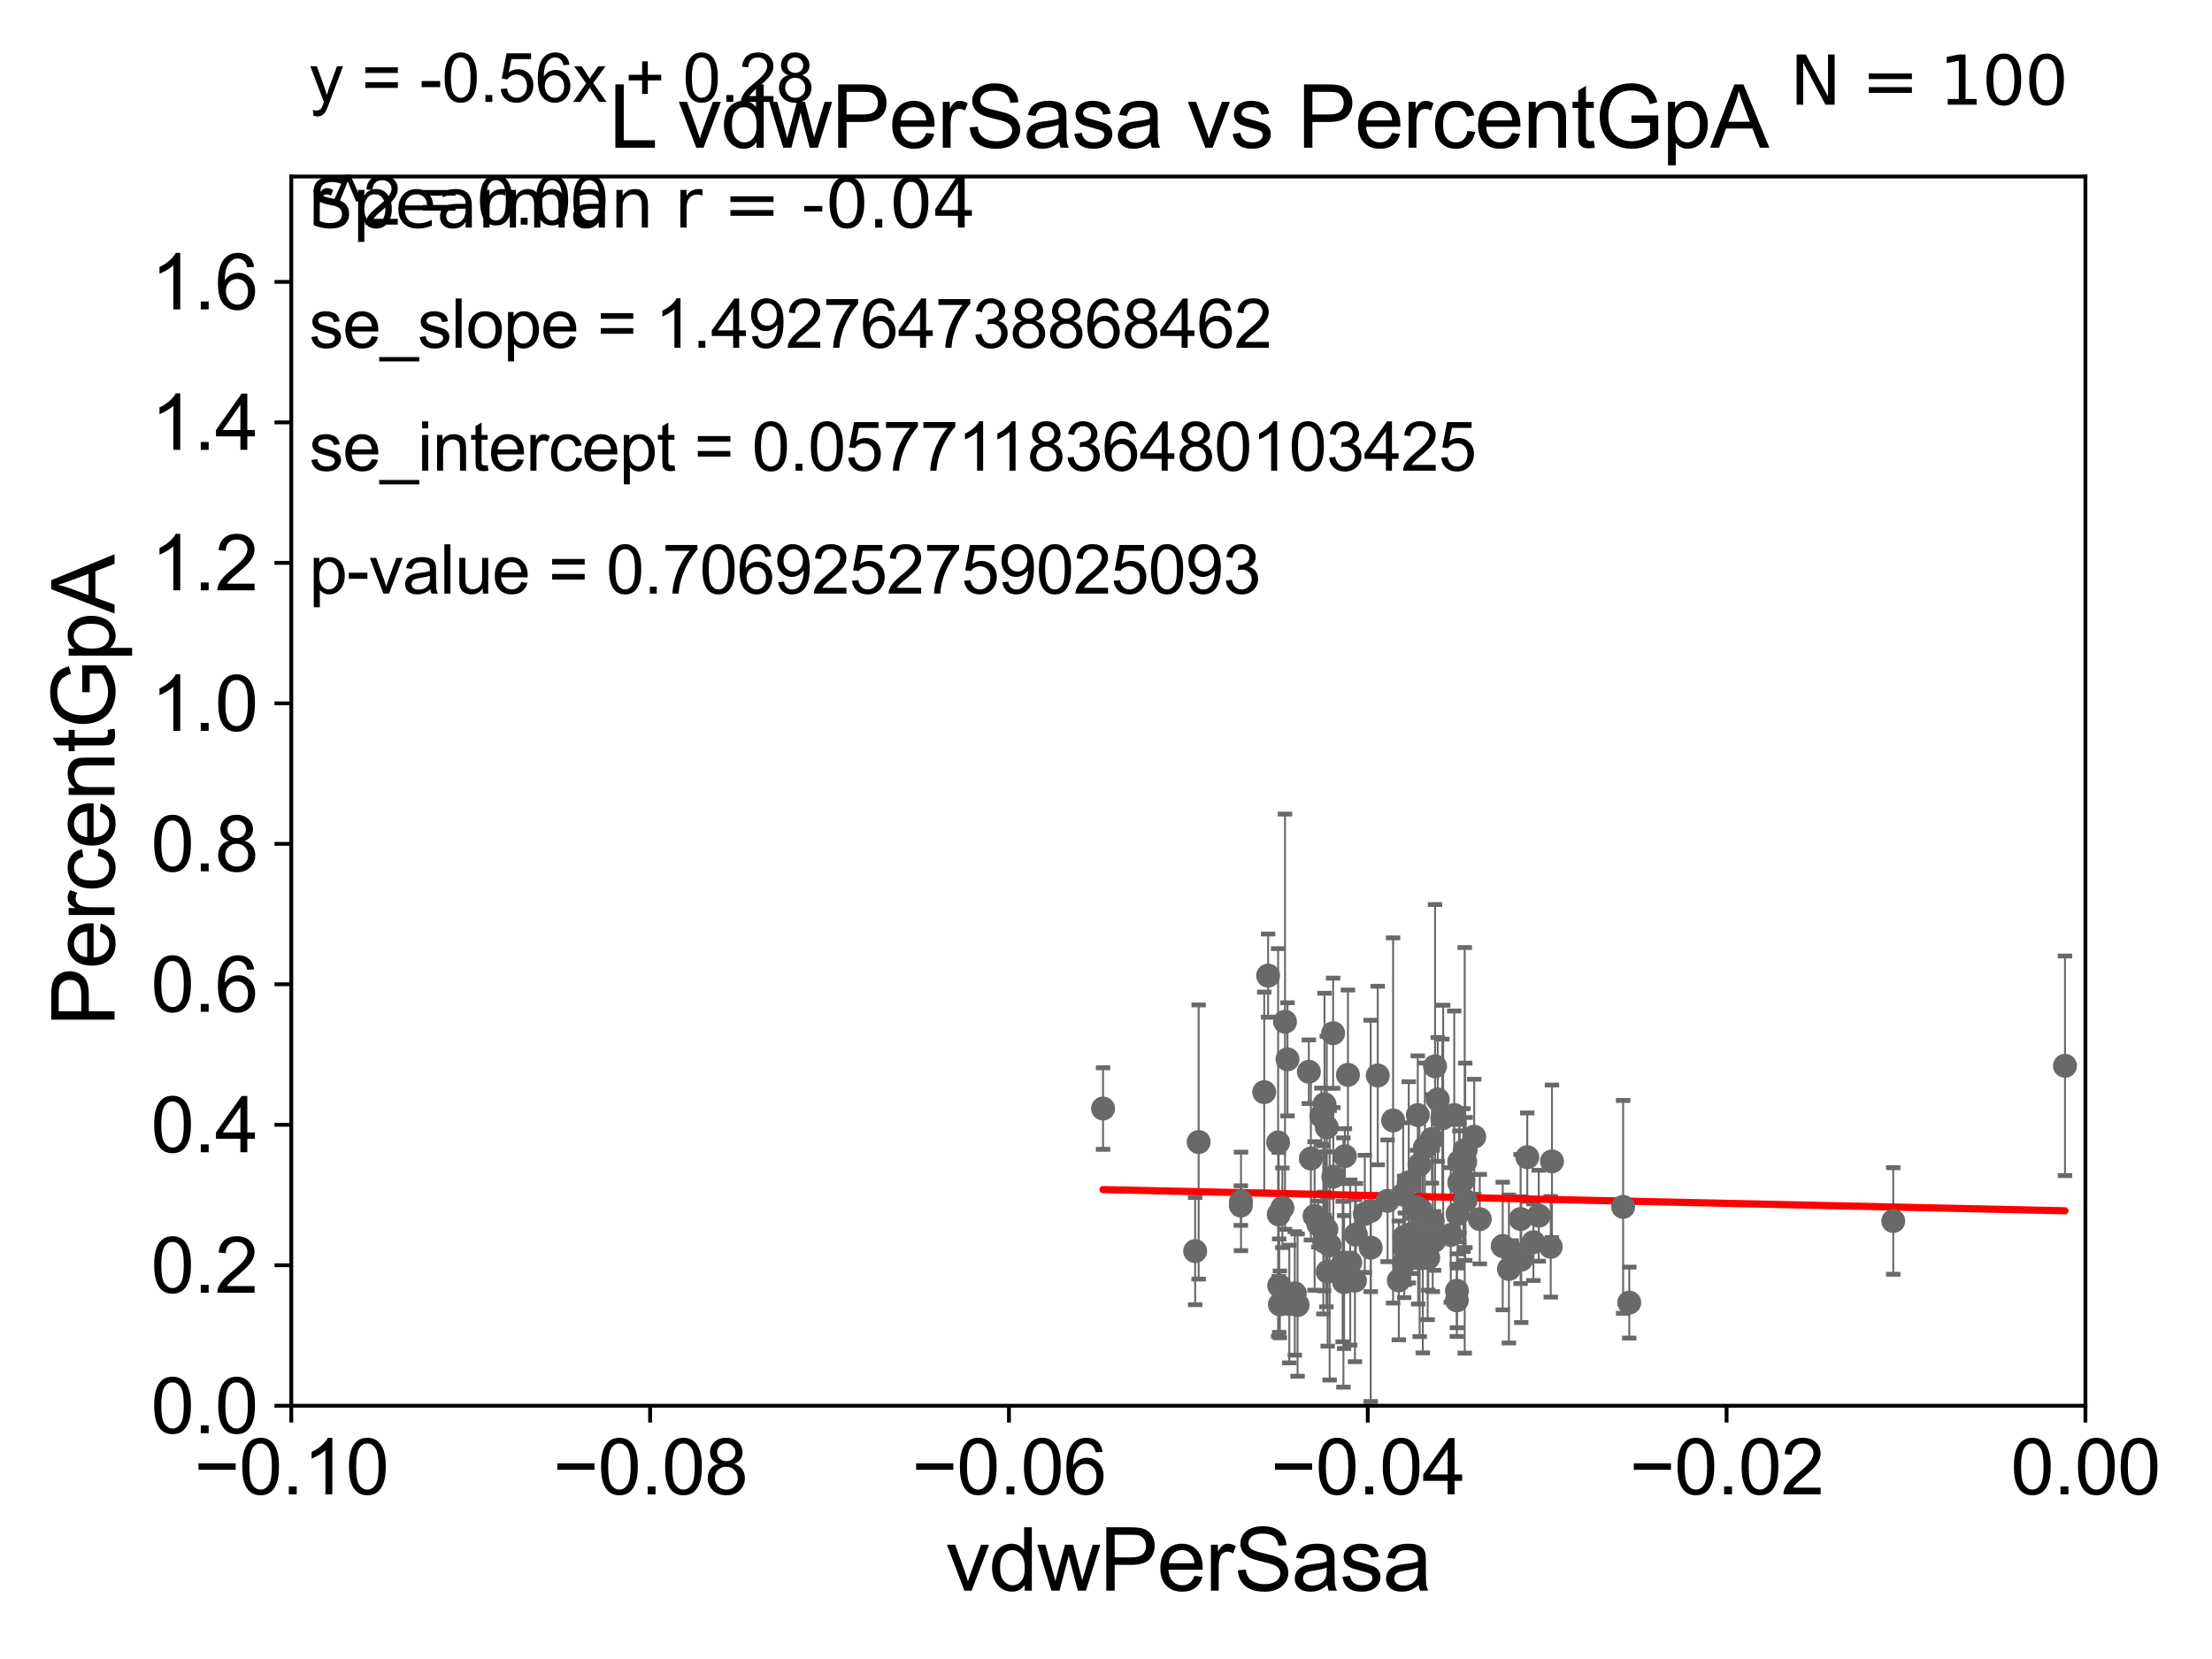 <?xml version="1.0" encoding="utf-8" standalone="no"?>
<!DOCTYPE svg PUBLIC "-//W3C//DTD SVG 1.1//EN"
  "http://www.w3.org/Graphics/SVG/1.1/DTD/svg11.dtd">
<svg xmlns:xlink="http://www.w3.org/1999/xlink" width="460.8pt" height="345.6pt" viewBox="0 0 460.8 345.6" xmlns="http://www.w3.org/2000/svg" version="1.1">
 <defs>
  <style type="text/css">*{stroke-linejoin: round; stroke-linecap: butt}</style>
 </defs>
 <g id="figure_1">
  <g id="patch_1">
   <path d="M 0 345.6 
L 460.8 345.6 
L 460.8 0 
L 0 0 
z
" style="fill: #ffffff"/>
  </g>
  <g id="axes_1">
   <g id="patch_2">
    <path d="M 60.68 292.84 
L 434.43 292.84 
L 434.43 36.775 
L 60.68 36.775 
z
" style="fill: #ffffff"/>
   </g>
   <g id="PathCollection_1">
    <defs>
     <path id="m17e20bbd0b" d="M 0 1.118 
C 0.297 1.118 0.581 1 0.791 0.791 
C 1 0.581 1.118 0.297 1.118 0 
C 1.118 -0.297 1 -0.581 0.791 -0.791 
C 0.581 -1 0.297 -1.118 0 -1.118 
C -0.297 -1.118 -0.581 -1 -0.791 -0.791 
C -1 -0.581 -1.118 -0.297 -1.118 0 
C -1.118 0.297 -1 0.581 -0.791 0.791 
C -0.581 1 -0.297 1.118 0 1.118 
z
" style="stroke: #696969"/>
    </defs>
    <g clip-path="url(#p5e6ec0f2d3)">
     <use xlink:href="#m17e20bbd0b" x="300.643" y="232.572" style="fill: #696969; stroke: #696969"/>
     <use xlink:href="#m17e20bbd0b" x="305.129" y="239.633" style="fill: #696969; stroke: #696969"/>
     <use xlink:href="#m17e20bbd0b" x="298.948" y="222.136" style="fill: #696969; stroke: #696969"/>
     <use xlink:href="#m17e20bbd0b" x="338.128" y="251.415" style="fill: #696969; stroke: #696969"/>
     <use xlink:href="#m17e20bbd0b" x="296.825" y="239.066" style="fill: #696969; stroke: #696969"/>
     <use xlink:href="#m17e20bbd0b" x="316.769" y="253.941" style="fill: #696969; stroke: #696969"/>
     <use xlink:href="#m17e20bbd0b" x="299.506" y="229.035" style="fill: #696969; stroke: #696969"/>
     <use xlink:href="#m17e20bbd0b" x="285.553" y="259.913" style="fill: #696969; stroke: #696969"/>
     <use xlink:href="#m17e20bbd0b" x="273.077" y="241.343" style="fill: #696969; stroke: #696969"/>
     <use xlink:href="#m17e20bbd0b" x="276.315" y="256.094" style="fill: #696969; stroke: #696969"/>
     <use xlink:href="#m17e20bbd0b" x="276.573" y="264.918" style="fill: #696969; stroke: #696969"/>
     <use xlink:href="#m17e20bbd0b" x="292.515" y="257.665" style="fill: #696969; stroke: #696969"/>
     <use xlink:href="#m17e20bbd0b" x="303.632" y="252.869" style="fill: #696969; stroke: #696969"/>
     <use xlink:href="#m17e20bbd0b" x="296.397" y="262.075" style="fill: #696969; stroke: #696969"/>
     <use xlink:href="#m17e20bbd0b" x="298.469" y="254.347" style="fill: #696969; stroke: #696969"/>
     <use xlink:href="#m17e20bbd0b" x="316.903" y="262.405" style="fill: #696969; stroke: #696969"/>
     <use xlink:href="#m17e20bbd0b" x="297.524" y="262.01" style="fill: #696969; stroke: #696969"/>
     <use xlink:href="#m17e20bbd0b" x="275.836" y="258.632" style="fill: #696969; stroke: #696969"/>
     <use xlink:href="#m17e20bbd0b" x="267.691" y="212.841" style="fill: #696969; stroke: #696969"/>
     <use xlink:href="#m17e20bbd0b" x="323.303" y="241.934" style="fill: #696969; stroke: #696969"/>
     <use xlink:href="#m17e20bbd0b" x="258.521" y="250.274" style="fill: #696969; stroke: #696969"/>
     <use xlink:href="#m17e20bbd0b" x="303.995" y="241.991" style="fill: #696969; stroke: #696969"/>
     <use xlink:href="#m17e20bbd0b" x="280.8" y="223.915" style="fill: #696969; stroke: #696969"/>
     <use xlink:href="#m17e20bbd0b" x="307.106" y="236.801" style="fill: #696969; stroke: #696969"/>
     <use xlink:href="#m17e20bbd0b" x="277.712" y="215.238" style="fill: #696969; stroke: #696969"/>
     <use xlink:href="#m17e20bbd0b" x="258.487" y="251.144" style="fill: #696969; stroke: #696969"/>
     <use xlink:href="#m17e20bbd0b" x="275.92" y="230.042" style="fill: #696969; stroke: #696969"/>
     <use xlink:href="#m17e20bbd0b" x="266.624" y="271.729" style="fill: #696969; stroke: #696969"/>
     <use xlink:href="#m17e20bbd0b" x="275.272" y="232.508" style="fill: #696969; stroke: #696969"/>
     <use xlink:href="#m17e20bbd0b" x="298.288" y="237.253" style="fill: #696969; stroke: #696969"/>
     <use xlink:href="#m17e20bbd0b" x="314.333" y="264.352" style="fill: #696969; stroke: #696969"/>
     <use xlink:href="#m17e20bbd0b" x="269.733" y="269.441" style="fill: #696969; stroke: #696969"/>
     <use xlink:href="#m17e20bbd0b" x="276.388" y="234.829" style="fill: #696969; stroke: #696969"/>
     <use xlink:href="#m17e20bbd0b" x="266.479" y="267.823" style="fill: #696969; stroke: #696969"/>
     <use xlink:href="#m17e20bbd0b" x="339.406" y="271.352" style="fill: #696969; stroke: #696969"/>
     <use xlink:href="#m17e20bbd0b" x="318.166" y="241.061" style="fill: #696969; stroke: #696969"/>
     <use xlink:href="#m17e20bbd0b" x="295.298" y="252.045" style="fill: #696969; stroke: #696969"/>
     <use xlink:href="#m17e20bbd0b" x="320.549" y="253.254" style="fill: #696969; stroke: #696969"/>
     <use xlink:href="#m17e20bbd0b" x="303.484" y="270.882" style="fill: #696969; stroke: #696969"/>
     <use xlink:href="#m17e20bbd0b" x="272.657" y="223.262" style="fill: #696969; stroke: #696969"/>
     <use xlink:href="#m17e20bbd0b" x="292.485" y="263.043" style="fill: #696969; stroke: #696969"/>
     <use xlink:href="#m17e20bbd0b" x="295.17" y="251.568" style="fill: #696969; stroke: #696969"/>
     <use xlink:href="#m17e20bbd0b" x="319.438" y="258.768" style="fill: #696969; stroke: #696969"/>
     <use xlink:href="#m17e20bbd0b" x="308.265" y="253.967" style="fill: #696969; stroke: #696969"/>
     <use xlink:href="#m17e20bbd0b" x="268.209" y="220.673" style="fill: #696969; stroke: #696969"/>
     <use xlink:href="#m17e20bbd0b" x="273.851" y="253.312" style="fill: #696969; stroke: #696969"/>
     <use xlink:href="#m17e20bbd0b" x="266.379" y="252.991" style="fill: #696969; stroke: #696969"/>
     <use xlink:href="#m17e20bbd0b" x="294.371" y="256.866" style="fill: #696969; stroke: #696969"/>
     <use xlink:href="#m17e20bbd0b" x="267.142" y="251.594" style="fill: #696969; stroke: #696969"/>
     <use xlink:href="#m17e20bbd0b" x="281.274" y="263.007" style="fill: #696969; stroke: #696969"/>
     <use xlink:href="#m17e20bbd0b" x="279.862" y="263.003" style="fill: #696969; stroke: #696969"/>
     <use xlink:href="#m17e20bbd0b" x="268.585" y="271.66" style="fill: #696969; stroke: #696969"/>
     <use xlink:href="#m17e20bbd0b" x="264.168" y="203.239" style="fill: #696969; stroke: #696969"/>
     <use xlink:href="#m17e20bbd0b" x="275.675" y="256.194" style="fill: #696969; stroke: #696969"/>
     <use xlink:href="#m17e20bbd0b" x="295.738" y="260.105" style="fill: #696969; stroke: #696969"/>
     <use xlink:href="#m17e20bbd0b" x="293.465" y="246.304" style="fill: #696969; stroke: #696969"/>
     <use xlink:href="#m17e20bbd0b" x="292.65" y="260.133" style="fill: #696969; stroke: #696969"/>
     <use xlink:href="#m17e20bbd0b" x="303.512" y="268.894" style="fill: #696969; stroke: #696969"/>
     <use xlink:href="#m17e20bbd0b" x="314.916" y="260.73" style="fill: #696969; stroke: #696969"/>
     <use xlink:href="#m17e20bbd0b" x="295.955" y="252.041" style="fill: #696969; stroke: #696969"/>
     <use xlink:href="#m17e20bbd0b" x="290.207" y="233.413" style="fill: #696969; stroke: #696969"/>
     <use xlink:href="#m17e20bbd0b" x="305.277" y="250.132" style="fill: #696969; stroke: #696969"/>
     <use xlink:href="#m17e20bbd0b" x="394.4" y="254.352" style="fill: #696969; stroke: #696969"/>
     <use xlink:href="#m17e20bbd0b" x="294.024" y="259.543" style="fill: #696969; stroke: #696969"/>
     <use xlink:href="#m17e20bbd0b" x="302.22" y="257.264" style="fill: #696969; stroke: #696969"/>
     <use xlink:href="#m17e20bbd0b" x="292.311" y="248.845" style="fill: #696969; stroke: #696969"/>
     <use xlink:href="#m17e20bbd0b" x="277.758" y="245.109" style="fill: #696969; stroke: #696969"/>
     <use xlink:href="#m17e20bbd0b" x="304.858" y="245.828" style="fill: #696969; stroke: #696969"/>
     <use xlink:href="#m17e20bbd0b" x="266.254" y="237.999" style="fill: #696969; stroke: #696969"/>
     <use xlink:href="#m17e20bbd0b" x="229.785" y="230.927" style="fill: #696969; stroke: #696969"/>
     <use xlink:href="#m17e20bbd0b" x="291.4" y="266.729" style="fill: #696969; stroke: #696969"/>
     <use xlink:href="#m17e20bbd0b" x="323.048" y="259.734" style="fill: #696969; stroke: #696969"/>
     <use xlink:href="#m17e20bbd0b" x="279.696" y="264.89" style="fill: #696969; stroke: #696969"/>
     <use xlink:href="#m17e20bbd0b" x="285.543" y="252.247" style="fill: #696969; stroke: #696969"/>
     <use xlink:href="#m17e20bbd0b" x="274.631" y="255" style="fill: #696969; stroke: #696969"/>
     <use xlink:href="#m17e20bbd0b" x="284.309" y="252.871" style="fill: #696969; stroke: #696969"/>
     <use xlink:href="#m17e20bbd0b" x="280" y="267.078" style="fill: #696969; stroke: #696969"/>
     <use xlink:href="#m17e20bbd0b" x="276.988" y="259.41" style="fill: #696969; stroke: #696969"/>
     <use xlink:href="#m17e20bbd0b" x="270.31" y="271.869" style="fill: #696969; stroke: #696969"/>
     <use xlink:href="#m17e20bbd0b" x="295.347" y="232.291" style="fill: #696969; stroke: #696969"/>
     <use xlink:href="#m17e20bbd0b" x="263.36" y="227.51" style="fill: #696969; stroke: #696969"/>
     <use xlink:href="#m17e20bbd0b" x="305.233" y="242.017" style="fill: #696969; stroke: #696969"/>
     <use xlink:href="#m17e20bbd0b" x="295.422" y="261.941" style="fill: #696969; stroke: #696969"/>
     <use xlink:href="#m17e20bbd0b" x="282.456" y="257.195" style="fill: #696969; stroke: #696969"/>
     <use xlink:href="#m17e20bbd0b" x="295.699" y="242.651" style="fill: #696969; stroke: #696969"/>
     <use xlink:href="#m17e20bbd0b" x="298.744" y="258.511" style="fill: #696969; stroke: #696969"/>
     <use xlink:href="#m17e20bbd0b" x="287.01" y="224.046" style="fill: #696969; stroke: #696969"/>
     <use xlink:href="#m17e20bbd0b" x="304.038" y="246.186" style="fill: #696969; stroke: #696969"/>
     <use xlink:href="#m17e20bbd0b" x="430.173" y="222.029" style="fill: #696969; stroke: #696969"/>
     <use xlink:href="#m17e20bbd0b" x="289.06" y="250.151" style="fill: #696969; stroke: #696969"/>
     <use xlink:href="#m17e20bbd0b" x="249.702" y="237.902" style="fill: #696969; stroke: #696969"/>
     <use xlink:href="#m17e20bbd0b" x="300.466" y="232.979" style="fill: #696969; stroke: #696969"/>
     <use xlink:href="#m17e20bbd0b" x="248.973" y="260.63" style="fill: #696969; stroke: #696969"/>
     <use xlink:href="#m17e20bbd0b" x="305.328" y="239.556" style="fill: #696969; stroke: #696969"/>
     <use xlink:href="#m17e20bbd0b" x="280.161" y="240.841" style="fill: #696969; stroke: #696969"/>
     <use xlink:href="#m17e20bbd0b" x="302.946" y="232.272" style="fill: #696969; stroke: #696969"/>
     <use xlink:href="#m17e20bbd0b" x="297.402" y="262.035" style="fill: #696969; stroke: #696969"/>
     <use xlink:href="#m17e20bbd0b" x="282.261" y="266.783" style="fill: #696969; stroke: #696969"/>
     <use xlink:href="#m17e20bbd0b" x="313.041" y="259.567" style="fill: #696969; stroke: #696969"/>
     <use xlink:href="#m17e20bbd0b" x="304" y="246.435" style="fill: #696969; stroke: #696969"/>
    </g>
   </g>
   <g id="matplotlib.axis_1">
    <g id="xtick_1">
     <g id="line2d_1">
      <defs>
       <path id="m67400aafab" d="M 0 0 
L 0 3.5 
" style="stroke: #000000; stroke-width: 0.8"/>
      </defs>
      <g>
       <use xlink:href="#m67400aafab" x="60.68" y="292.84" style="stroke: #000000; stroke-width: 0.8"/>
      </g>
     </g>
     <g id="text_1">
      <!-- −0.10 -->
      <g transform="translate(40.439 311.293)scale(0.16 -0.16)">
       <defs>
        <path id="ArialMT-2212" d="M 3381 1997 
L 356 1997 
L 356 2522 
L 3381 2522 
L 3381 1997 
z
" transform="scale(0.016)"/>
        <path id="ArialMT-30" d="M 266 2259 
Q 266 3072 433 3567 
Q 600 4063 929 4331 
Q 1259 4600 1759 4600 
Q 2128 4600 2406 4451 
Q 2684 4303 2865 4023 
Q 3047 3744 3150 3342 
Q 3253 2941 3253 2259 
Q 3253 1453 3087 958 
Q 2922 463 2592 192 
Q 2263 -78 1759 -78 
Q 1097 -78 719 397 
Q 266 969 266 2259 
z
M 844 2259 
Q 844 1131 1108 757 
Q 1372 384 1759 384 
Q 2147 384 2411 759 
Q 2675 1134 2675 2259 
Q 2675 3391 2411 3762 
Q 2147 4134 1753 4134 
Q 1366 4134 1134 3806 
Q 844 3388 844 2259 
z
" transform="scale(0.016)"/>
        <path id="ArialMT-2e" d="M 581 0 
L 581 641 
L 1222 641 
L 1222 0 
L 581 0 
z
" transform="scale(0.016)"/>
        <path id="ArialMT-31" d="M 2384 0 
L 1822 0 
L 1822 3584 
Q 1619 3391 1289 3197 
Q 959 3003 697 2906 
L 697 3450 
Q 1169 3672 1522 3987 
Q 1875 4303 2022 4600 
L 2384 4600 
L 2384 0 
z
" transform="scale(0.016)"/>
       </defs>
       <use xlink:href="#ArialMT-2212"/>
       <use xlink:href="#ArialMT-30" x="58.398"/>
       <use xlink:href="#ArialMT-2e" x="114.014"/>
       <use xlink:href="#ArialMT-31" x="141.797"/>
       <use xlink:href="#ArialMT-30" x="197.412"/>
      </g>
     </g>
    </g>
    <g id="xtick_2">
     <g id="line2d_2">
      <g>
       <use xlink:href="#m67400aafab" x="135.43" y="292.84" style="stroke: #000000; stroke-width: 0.8"/>
      </g>
     </g>
     <g id="text_2">
      <!-- −0.08 -->
      <g transform="translate(115.189 311.293)scale(0.16 -0.16)">
       <defs>
        <path id="ArialMT-38" d="M 1131 2484 
Q 781 2613 612 2850 
Q 444 3088 444 3419 
Q 444 3919 803 4259 
Q 1163 4600 1759 4600 
Q 2359 4600 2725 4251 
Q 3091 3903 3091 3403 
Q 3091 3084 2923 2848 
Q 2756 2613 2416 2484 
Q 2838 2347 3058 2040 
Q 3278 1734 3278 1309 
Q 3278 722 2862 322 
Q 2447 -78 1769 -78 
Q 1091 -78 675 323 
Q 259 725 259 1325 
Q 259 1772 486 2073 
Q 713 2375 1131 2484 
z
M 1019 3438 
Q 1019 3113 1228 2906 
Q 1438 2700 1772 2700 
Q 2097 2700 2305 2904 
Q 2513 3109 2513 3406 
Q 2513 3716 2298 3927 
Q 2084 4138 1766 4138 
Q 1444 4138 1231 3931 
Q 1019 3725 1019 3438 
z
M 838 1322 
Q 838 1081 952 856 
Q 1066 631 1291 507 
Q 1516 384 1775 384 
Q 2178 384 2440 643 
Q 2703 903 2703 1303 
Q 2703 1709 2433 1975 
Q 2163 2241 1756 2241 
Q 1359 2241 1098 1978 
Q 838 1716 838 1322 
z
" transform="scale(0.016)"/>
       </defs>
       <use xlink:href="#ArialMT-2212"/>
       <use xlink:href="#ArialMT-30" x="58.398"/>
       <use xlink:href="#ArialMT-2e" x="114.014"/>
       <use xlink:href="#ArialMT-30" x="141.797"/>
       <use xlink:href="#ArialMT-38" x="197.412"/>
      </g>
     </g>
    </g>
    <g id="xtick_3">
     <g id="line2d_3">
      <g>
       <use xlink:href="#m67400aafab" x="210.18" y="292.84" style="stroke: #000000; stroke-width: 0.8"/>
      </g>
     </g>
     <g id="text_3">
      <!-- −0.06 -->
      <g transform="translate(189.939 311.293)scale(0.16 -0.16)">
       <defs>
        <path id="ArialMT-36" d="M 3184 3459 
L 2625 3416 
Q 2550 3747 2413 3897 
Q 2184 4138 1850 4138 
Q 1581 4138 1378 3988 
Q 1113 3794 959 3422 
Q 806 3050 800 2363 
Q 1003 2672 1297 2822 
Q 1591 2972 1913 2972 
Q 2475 2972 2870 2558 
Q 3266 2144 3266 1488 
Q 3266 1056 3080 686 
Q 2894 316 2569 119 
Q 2244 -78 1831 -78 
Q 1128 -78 684 439 
Q 241 956 241 2144 
Q 241 3472 731 4075 
Q 1159 4600 1884 4600 
Q 2425 4600 2770 4297 
Q 3116 3994 3184 3459 
z
M 888 1484 
Q 888 1194 1011 928 
Q 1134 663 1356 523 
Q 1578 384 1822 384 
Q 2178 384 2434 671 
Q 2691 959 2691 1453 
Q 2691 1928 2437 2201 
Q 2184 2475 1800 2475 
Q 1419 2475 1153 2201 
Q 888 1928 888 1484 
z
" transform="scale(0.016)"/>
       </defs>
       <use xlink:href="#ArialMT-2212"/>
       <use xlink:href="#ArialMT-30" x="58.398"/>
       <use xlink:href="#ArialMT-2e" x="114.014"/>
       <use xlink:href="#ArialMT-30" x="141.797"/>
       <use xlink:href="#ArialMT-36" x="197.412"/>
      </g>
     </g>
    </g>
    <g id="xtick_4">
     <g id="line2d_4">
      <g>
       <use xlink:href="#m67400aafab" x="284.93" y="292.84" style="stroke: #000000; stroke-width: 0.8"/>
      </g>
     </g>
     <g id="text_4">
      <!-- −0.04 -->
      <g transform="translate(264.689 311.293)scale(0.16 -0.16)">
       <defs>
        <path id="ArialMT-34" d="M 2069 0 
L 2069 1097 
L 81 1097 
L 81 1613 
L 2172 4581 
L 2631 4581 
L 2631 1613 
L 3250 1613 
L 3250 1097 
L 2631 1097 
L 2631 0 
L 2069 0 
z
M 2069 1613 
L 2069 3678 
L 634 1613 
L 2069 1613 
z
" transform="scale(0.016)"/>
       </defs>
       <use xlink:href="#ArialMT-2212"/>
       <use xlink:href="#ArialMT-30" x="58.398"/>
       <use xlink:href="#ArialMT-2e" x="114.014"/>
       <use xlink:href="#ArialMT-30" x="141.797"/>
       <use xlink:href="#ArialMT-34" x="197.412"/>
      </g>
     </g>
    </g>
    <g id="xtick_5">
     <g id="line2d_5">
      <g>
       <use xlink:href="#m67400aafab" x="359.68" y="292.84" style="stroke: #000000; stroke-width: 0.8"/>
      </g>
     </g>
     <g id="text_5">
      <!-- −0.02 -->
      <g transform="translate(339.439 311.293)scale(0.16 -0.16)">
       <defs>
        <path id="ArialMT-32" d="M 3222 541 
L 3222 0 
L 194 0 
Q 188 203 259 391 
Q 375 700 629 1000 
Q 884 1300 1366 1694 
Q 2113 2306 2375 2664 
Q 2638 3022 2638 3341 
Q 2638 3675 2398 3904 
Q 2159 4134 1775 4134 
Q 1369 4134 1125 3890 
Q 881 3647 878 3216 
L 300 3275 
Q 359 3922 746 4261 
Q 1134 4600 1788 4600 
Q 2447 4600 2831 4234 
Q 3216 3869 3216 3328 
Q 3216 3053 3103 2787 
Q 2991 2522 2730 2228 
Q 2469 1934 1863 1422 
Q 1356 997 1212 845 
Q 1069 694 975 541 
L 3222 541 
z
" transform="scale(0.016)"/>
       </defs>
       <use xlink:href="#ArialMT-2212"/>
       <use xlink:href="#ArialMT-30" x="58.398"/>
       <use xlink:href="#ArialMT-2e" x="114.014"/>
       <use xlink:href="#ArialMT-30" x="141.797"/>
       <use xlink:href="#ArialMT-32" x="197.412"/>
      </g>
     </g>
    </g>
    <g id="xtick_6">
     <g id="line2d_6">
      <g>
       <use xlink:href="#m67400aafab" x="434.43" y="292.84" style="stroke: #000000; stroke-width: 0.8"/>
      </g>
     </g>
     <g id="text_6">
      <!-- 0.00 -->
      <g transform="translate(418.861 311.293)scale(0.16 -0.16)">
       <use xlink:href="#ArialMT-30"/>
       <use xlink:href="#ArialMT-2e" x="55.615"/>
       <use xlink:href="#ArialMT-30" x="83.398"/>
       <use xlink:href="#ArialMT-30" x="139.014"/>
      </g>
     </g>
    </g>
    <g id="text_7">
     <!-- vdwPerSasa -->
     <g transform="translate(197.033 331.357)scale(0.18 -0.18)">
      <defs>
       <path id="ArialMT-76" d="M 1344 0 
L 81 3319 
L 675 3319 
L 1388 1331 
Q 1503 1009 1600 663 
Q 1675 925 1809 1294 
L 2547 3319 
L 3125 3319 
L 1869 0 
L 1344 0 
z
" transform="scale(0.016)"/>
       <path id="ArialMT-64" d="M 2575 0 
L 2575 419 
Q 2259 -75 1647 -75 
Q 1250 -75 917 144 
Q 584 363 401 755 
Q 219 1147 219 1656 
Q 219 2153 384 2558 
Q 550 2963 881 3178 
Q 1213 3394 1622 3394 
Q 1922 3394 2156 3267 
Q 2391 3141 2538 2938 
L 2538 4581 
L 3097 4581 
L 3097 0 
L 2575 0 
z
M 797 1656 
Q 797 1019 1065 703 
Q 1334 388 1700 388 
Q 2069 388 2326 689 
Q 2584 991 2584 1609 
Q 2584 2291 2321 2609 
Q 2059 2928 1675 2928 
Q 1300 2928 1048 2622 
Q 797 2316 797 1656 
z
" transform="scale(0.016)"/>
       <path id="ArialMT-77" d="M 1034 0 
L 19 3319 
L 600 3319 
L 1128 1403 
L 1325 691 
Q 1338 744 1497 1375 
L 2025 3319 
L 2603 3319 
L 3100 1394 
L 3266 759 
L 3456 1400 
L 4025 3319 
L 4572 3319 
L 3534 0 
L 2950 0 
L 2422 1988 
L 2294 2553 
L 1622 0 
L 1034 0 
z
" transform="scale(0.016)"/>
       <path id="ArialMT-50" d="M 494 0 
L 494 4581 
L 2222 4581 
Q 2678 4581 2919 4538 
Q 3256 4481 3484 4323 
Q 3713 4166 3852 3881 
Q 3991 3597 3991 3256 
Q 3991 2672 3619 2267 
Q 3247 1863 2275 1863 
L 1100 1863 
L 1100 0 
L 494 0 
z
M 1100 2403 
L 2284 2403 
Q 2872 2403 3119 2622 
Q 3366 2841 3366 3238 
Q 3366 3525 3220 3729 
Q 3075 3934 2838 4000 
Q 2684 4041 2272 4041 
L 1100 4041 
L 1100 2403 
z
" transform="scale(0.016)"/>
       <path id="ArialMT-65" d="M 2694 1069 
L 3275 997 
Q 3138 488 2766 206 
Q 2394 -75 1816 -75 
Q 1088 -75 661 373 
Q 234 822 234 1631 
Q 234 2469 665 2931 
Q 1097 3394 1784 3394 
Q 2450 3394 2872 2941 
Q 3294 2488 3294 1666 
Q 3294 1616 3291 1516 
L 816 1516 
Q 847 969 1125 678 
Q 1403 388 1819 388 
Q 2128 388 2347 550 
Q 2566 713 2694 1069 
z
M 847 1978 
L 2700 1978 
Q 2663 2397 2488 2606 
Q 2219 2931 1791 2931 
Q 1403 2931 1139 2672 
Q 875 2413 847 1978 
z
" transform="scale(0.016)"/>
       <path id="ArialMT-72" d="M 416 0 
L 416 3319 
L 922 3319 
L 922 2816 
Q 1116 3169 1280 3281 
Q 1444 3394 1641 3394 
Q 1925 3394 2219 3213 
L 2025 2691 
Q 1819 2813 1613 2813 
Q 1428 2813 1281 2702 
Q 1134 2591 1072 2394 
Q 978 2094 978 1738 
L 978 0 
L 416 0 
z
" transform="scale(0.016)"/>
       <path id="ArialMT-53" d="M 288 1472 
L 859 1522 
Q 900 1178 1048 958 
Q 1197 738 1509 602 
Q 1822 466 2213 466 
Q 2559 466 2825 569 
Q 3091 672 3220 851 
Q 3350 1031 3350 1244 
Q 3350 1459 3225 1620 
Q 3100 1781 2813 1891 
Q 2628 1963 1997 2114 
Q 1366 2266 1113 2400 
Q 784 2572 623 2826 
Q 463 3081 463 3397 
Q 463 3744 659 4045 
Q 856 4347 1234 4503 
Q 1613 4659 2075 4659 
Q 2584 4659 2973 4495 
Q 3363 4331 3572 4012 
Q 3781 3694 3797 3291 
L 3216 3247 
Q 3169 3681 2898 3903 
Q 2628 4125 2100 4125 
Q 1550 4125 1298 3923 
Q 1047 3722 1047 3438 
Q 1047 3191 1225 3031 
Q 1400 2872 2139 2705 
Q 2878 2538 3153 2413 
Q 3553 2228 3743 1945 
Q 3934 1663 3934 1294 
Q 3934 928 3725 604 
Q 3516 281 3123 101 
Q 2731 -78 2241 -78 
Q 1619 -78 1198 103 
Q 778 284 539 648 
Q 300 1013 288 1472 
z
" transform="scale(0.016)"/>
       <path id="ArialMT-61" d="M 2588 409 
Q 2275 144 1986 34 
Q 1697 -75 1366 -75 
Q 819 -75 525 192 
Q 231 459 231 875 
Q 231 1119 342 1320 
Q 453 1522 633 1644 
Q 813 1766 1038 1828 
Q 1203 1872 1538 1913 
Q 2219 1994 2541 2106 
Q 2544 2222 2544 2253 
Q 2544 2597 2384 2738 
Q 2169 2928 1744 2928 
Q 1347 2928 1158 2789 
Q 969 2650 878 2297 
L 328 2372 
Q 403 2725 575 2942 
Q 747 3159 1072 3276 
Q 1397 3394 1825 3394 
Q 2250 3394 2515 3294 
Q 2781 3194 2906 3042 
Q 3031 2891 3081 2659 
Q 3109 2516 3109 2141 
L 3109 1391 
Q 3109 606 3145 398 
Q 3181 191 3288 0 
L 2700 0 
Q 2613 175 2588 409 
z
M 2541 1666 
Q 2234 1541 1622 1453 
Q 1275 1403 1131 1340 
Q 988 1278 909 1158 
Q 831 1038 831 891 
Q 831 666 1001 516 
Q 1172 366 1500 366 
Q 1825 366 2078 508 
Q 2331 650 2450 897 
Q 2541 1088 2541 1459 
L 2541 1666 
z
" transform="scale(0.016)"/>
       <path id="ArialMT-73" d="M 197 991 
L 753 1078 
Q 800 744 1014 566 
Q 1228 388 1613 388 
Q 2000 388 2187 545 
Q 2375 703 2375 916 
Q 2375 1106 2209 1216 
Q 2094 1291 1634 1406 
Q 1016 1563 777 1677 
Q 538 1791 414 1992 
Q 291 2194 291 2438 
Q 291 2659 392 2848 
Q 494 3038 669 3163 
Q 800 3259 1026 3326 
Q 1253 3394 1513 3394 
Q 1903 3394 2198 3281 
Q 2494 3169 2634 2976 
Q 2775 2784 2828 2463 
L 2278 2388 
Q 2241 2644 2061 2787 
Q 1881 2931 1553 2931 
Q 1166 2931 1000 2803 
Q 834 2675 834 2503 
Q 834 2394 903 2306 
Q 972 2216 1119 2156 
Q 1203 2125 1616 2013 
Q 2213 1853 2448 1751 
Q 2684 1650 2818 1456 
Q 2953 1263 2953 975 
Q 2953 694 2789 445 
Q 2625 197 2315 61 
Q 2006 -75 1616 -75 
Q 969 -75 630 194 
Q 291 463 197 991 
z
" transform="scale(0.016)"/>
      </defs>
      <use xlink:href="#ArialMT-76"/>
      <use xlink:href="#ArialMT-64" x="50"/>
      <use xlink:href="#ArialMT-77" x="105.615"/>
      <use xlink:href="#ArialMT-50" x="177.832"/>
      <use xlink:href="#ArialMT-65" x="244.531"/>
      <use xlink:href="#ArialMT-72" x="300.146"/>
      <use xlink:href="#ArialMT-53" x="333.447"/>
      <use xlink:href="#ArialMT-61" x="400.146"/>
      <use xlink:href="#ArialMT-73" x="455.762"/>
      <use xlink:href="#ArialMT-61" x="505.762"/>
     </g>
    </g>
   </g>
   <g id="matplotlib.axis_2">
    <g id="ytick_1">
     <g id="line2d_7">
      <defs>
       <path id="mff24846568" d="M 0 0 
L -3.5 0 
" style="stroke: #000000; stroke-width: 0.8"/>
      </defs>
      <g>
       <use xlink:href="#mff24846568" x="60.68" y="292.84" style="stroke: #000000; stroke-width: 0.8"/>
      </g>
     </g>
     <g id="text_8">
      <!-- 0.0 -->
      <g transform="translate(31.44 298.566)scale(0.16 -0.16)">
       <use xlink:href="#ArialMT-30"/>
       <use xlink:href="#ArialMT-2e" x="55.615"/>
       <use xlink:href="#ArialMT-30" x="83.398"/>
      </g>
     </g>
    </g>
    <g id="ytick_2">
     <g id="line2d_8">
      <g>
       <use xlink:href="#mff24846568" x="60.68" y="263.575" style="stroke: #000000; stroke-width: 0.8"/>
      </g>
     </g>
     <g id="text_9">
      <!-- 0.2 -->
      <g transform="translate(31.44 269.302)scale(0.16 -0.16)">
       <use xlink:href="#ArialMT-30"/>
       <use xlink:href="#ArialMT-2e" x="55.615"/>
       <use xlink:href="#ArialMT-32" x="83.398"/>
      </g>
     </g>
    </g>
    <g id="ytick_3">
     <g id="line2d_9">
      <g>
       <use xlink:href="#mff24846568" x="60.68" y="234.311" style="stroke: #000000; stroke-width: 0.8"/>
      </g>
     </g>
     <g id="text_10">
      <!-- 0.4 -->
      <g transform="translate(31.44 240.037)scale(0.16 -0.16)">
       <use xlink:href="#ArialMT-30"/>
       <use xlink:href="#ArialMT-2e" x="55.615"/>
       <use xlink:href="#ArialMT-34" x="83.398"/>
      </g>
     </g>
    </g>
    <g id="ytick_4">
     <g id="line2d_10">
      <g>
       <use xlink:href="#mff24846568" x="60.68" y="205.046" style="stroke: #000000; stroke-width: 0.8"/>
      </g>
     </g>
     <g id="text_11">
      <!-- 0.6 -->
      <g transform="translate(31.44 210.772)scale(0.16 -0.16)">
       <use xlink:href="#ArialMT-30"/>
       <use xlink:href="#ArialMT-2e" x="55.615"/>
       <use xlink:href="#ArialMT-36" x="83.398"/>
      </g>
     </g>
    </g>
    <g id="ytick_5">
     <g id="line2d_11">
      <g>
       <use xlink:href="#mff24846568" x="60.68" y="175.782" style="stroke: #000000; stroke-width: 0.8"/>
      </g>
     </g>
     <g id="text_12">
      <!-- 0.8 -->
      <g transform="translate(31.44 181.508)scale(0.16 -0.16)">
       <use xlink:href="#ArialMT-30"/>
       <use xlink:href="#ArialMT-2e" x="55.615"/>
       <use xlink:href="#ArialMT-38" x="83.398"/>
      </g>
     </g>
    </g>
    <g id="ytick_6">
     <g id="line2d_12">
      <g>
       <use xlink:href="#mff24846568" x="60.68" y="146.517" style="stroke: #000000; stroke-width: 0.8"/>
      </g>
     </g>
     <g id="text_13">
      <!-- 1.0 -->
      <g transform="translate(31.44 152.243)scale(0.16 -0.16)">
       <use xlink:href="#ArialMT-31"/>
       <use xlink:href="#ArialMT-2e" x="55.615"/>
       <use xlink:href="#ArialMT-30" x="83.398"/>
      </g>
     </g>
    </g>
    <g id="ytick_7">
     <g id="line2d_13">
      <g>
       <use xlink:href="#mff24846568" x="60.68" y="117.252" style="stroke: #000000; stroke-width: 0.8"/>
      </g>
     </g>
     <g id="text_14">
      <!-- 1.2 -->
      <g transform="translate(31.44 122.979)scale(0.16 -0.16)">
       <use xlink:href="#ArialMT-31"/>
       <use xlink:href="#ArialMT-2e" x="55.615"/>
       <use xlink:href="#ArialMT-32" x="83.398"/>
      </g>
     </g>
    </g>
    <g id="ytick_8">
     <g id="line2d_14">
      <g>
       <use xlink:href="#mff24846568" x="60.68" y="87.988" style="stroke: #000000; stroke-width: 0.8"/>
      </g>
     </g>
     <g id="text_15">
      <!-- 1.4 -->
      <g transform="translate(31.44 93.714)scale(0.16 -0.16)">
       <use xlink:href="#ArialMT-31"/>
       <use xlink:href="#ArialMT-2e" x="55.615"/>
       <use xlink:href="#ArialMT-34" x="83.398"/>
      </g>
     </g>
    </g>
    <g id="ytick_9">
     <g id="line2d_15">
      <g>
       <use xlink:href="#mff24846568" x="60.68" y="58.723" style="stroke: #000000; stroke-width: 0.8"/>
      </g>
     </g>
     <g id="text_16">
      <!-- 1.6 -->
      <g transform="translate(31.44 64.45)scale(0.16 -0.16)">
       <use xlink:href="#ArialMT-31"/>
       <use xlink:href="#ArialMT-2e" x="55.615"/>
       <use xlink:href="#ArialMT-36" x="83.398"/>
      </g>
     </g>
    </g>
    <g id="text_17">
     <!-- PercentGpA -->
     <g transform="translate(23.863 213.831)rotate(-90)scale(0.18 -0.18)">
      <defs>
       <path id="ArialMT-63" d="M 2588 1216 
L 3141 1144 
Q 3050 572 2676 248 
Q 2303 -75 1759 -75 
Q 1078 -75 664 370 
Q 250 816 250 1647 
Q 250 2184 428 2587 
Q 606 2991 970 3192 
Q 1334 3394 1763 3394 
Q 2303 3394 2647 3120 
Q 2991 2847 3088 2344 
L 2541 2259 
Q 2463 2594 2264 2762 
Q 2066 2931 1784 2931 
Q 1359 2931 1093 2626 
Q 828 2322 828 1663 
Q 828 994 1084 691 
Q 1341 388 1753 388 
Q 2084 388 2306 591 
Q 2528 794 2588 1216 
z
" transform="scale(0.016)"/>
       <path id="ArialMT-6e" d="M 422 0 
L 422 3319 
L 928 3319 
L 928 2847 
Q 1294 3394 1984 3394 
Q 2284 3394 2536 3286 
Q 2788 3178 2913 3003 
Q 3038 2828 3088 2588 
Q 3119 2431 3119 2041 
L 3119 0 
L 2556 0 
L 2556 2019 
Q 2556 2363 2490 2533 
Q 2425 2703 2258 2804 
Q 2091 2906 1866 2906 
Q 1506 2906 1245 2678 
Q 984 2450 984 1813 
L 984 0 
L 422 0 
z
" transform="scale(0.016)"/>
       <path id="ArialMT-74" d="M 1650 503 
L 1731 6 
Q 1494 -44 1306 -44 
Q 1000 -44 831 53 
Q 663 150 594 308 
Q 525 466 525 972 
L 525 2881 
L 113 2881 
L 113 3319 
L 525 3319 
L 525 4141 
L 1084 4478 
L 1084 3319 
L 1650 3319 
L 1650 2881 
L 1084 2881 
L 1084 941 
Q 1084 700 1114 631 
Q 1144 563 1211 522 
Q 1278 481 1403 481 
Q 1497 481 1650 503 
z
" transform="scale(0.016)"/>
       <path id="ArialMT-47" d="M 2638 1797 
L 2638 2334 
L 4578 2338 
L 4578 638 
Q 4131 281 3656 101 
Q 3181 -78 2681 -78 
Q 2006 -78 1454 211 
Q 903 500 622 1047 
Q 341 1594 341 2269 
Q 341 2938 620 3517 
Q 900 4097 1425 4378 
Q 1950 4659 2634 4659 
Q 3131 4659 3532 4498 
Q 3934 4338 4162 4050 
Q 4391 3763 4509 3300 
L 3963 3150 
Q 3859 3500 3706 3700 
Q 3553 3900 3268 4020 
Q 2984 4141 2638 4141 
Q 2222 4141 1919 4014 
Q 1616 3888 1430 3681 
Q 1244 3475 1141 3228 
Q 966 2803 966 2306 
Q 966 1694 1177 1281 
Q 1388 869 1791 669 
Q 2194 469 2647 469 
Q 3041 469 3416 620 
Q 3791 772 3984 944 
L 3984 1797 
L 2638 1797 
z
" transform="scale(0.016)"/>
       <path id="ArialMT-70" d="M 422 -1272 
L 422 3319 
L 934 3319 
L 934 2888 
Q 1116 3141 1344 3267 
Q 1572 3394 1897 3394 
Q 2322 3394 2647 3175 
Q 2972 2956 3137 2557 
Q 3303 2159 3303 1684 
Q 3303 1175 3120 767 
Q 2938 359 2589 142 
Q 2241 -75 1856 -75 
Q 1575 -75 1351 44 
Q 1128 163 984 344 
L 984 -1272 
L 422 -1272 
z
M 931 1641 
Q 931 1000 1190 694 
Q 1450 388 1819 388 
Q 2194 388 2461 705 
Q 2728 1022 2728 1688 
Q 2728 2322 2467 2637 
Q 2206 2953 1844 2953 
Q 1484 2953 1207 2617 
Q 931 2281 931 1641 
z
" transform="scale(0.016)"/>
       <path id="ArialMT-41" d="M -9 0 
L 1750 4581 
L 2403 4581 
L 4278 0 
L 3588 0 
L 3053 1388 
L 1138 1388 
L 634 0 
L -9 0 
z
M 1313 1881 
L 2866 1881 
L 2388 3150 
Q 2169 3728 2063 4100 
Q 1975 3659 1816 3225 
L 1313 1881 
z
" transform="scale(0.016)"/>
      </defs>
      <use xlink:href="#ArialMT-50"/>
      <use xlink:href="#ArialMT-65" x="66.699"/>
      <use xlink:href="#ArialMT-72" x="122.314"/>
      <use xlink:href="#ArialMT-63" x="155.615"/>
      <use xlink:href="#ArialMT-65" x="205.615"/>
      <use xlink:href="#ArialMT-6e" x="261.23"/>
      <use xlink:href="#ArialMT-74" x="316.846"/>
      <use xlink:href="#ArialMT-47" x="344.629"/>
      <use xlink:href="#ArialMT-70" x="422.412"/>
      <use xlink:href="#ArialMT-41" x="478.027"/>
     </g>
    </g>
   </g>
   <g id="LineCollection_1">
    <path d="M 300.643 255.734 
L 300.643 209.411 
" clip-path="url(#p5e6ec0f2d3)" style="fill: none; stroke: #696969; stroke-width: 0.4"/>
    <path d="M 305.129 281.882 
L 305.129 197.385 
" clip-path="url(#p5e6ec0f2d3)" style="fill: none; stroke: #696969; stroke-width: 0.4"/>
    <path d="M 298.948 255.839 
L 298.948 188.433 
" clip-path="url(#p5e6ec0f2d3)" style="fill: none; stroke: #696969; stroke-width: 0.4"/>
    <path d="M 338.128 273.587 
L 338.128 229.244 
" clip-path="url(#p5e6ec0f2d3)" style="fill: none; stroke: #696969; stroke-width: 0.4"/>
    <path d="M 296.825 256.69 
L 296.825 221.441 
" clip-path="url(#p5e6ec0f2d3)" style="fill: none; stroke: #696969; stroke-width: 0.4"/>
    <path d="M 316.769 267.385 
L 316.769 240.497 
" clip-path="url(#p5e6ec0f2d3)" style="fill: none; stroke: #696969; stroke-width: 0.4"/>
    <path d="M 299.506 241.938 
L 299.506 216.132 
" clip-path="url(#p5e6ec0f2d3)" style="fill: none; stroke: #696969; stroke-width: 0.4"/>
    <path d="M 285.553 269.073 
L 285.553 250.753 
" clip-path="url(#p5e6ec0f2d3)" style="fill: none; stroke: #696969; stroke-width: 0.4"/>
    <path d="M 273.077 258.314 
L 273.077 224.371 
" clip-path="url(#p5e6ec0f2d3)" style="fill: none; stroke: #696969; stroke-width: 0.4"/>
    <path d="M 276.315 272.236 
L 276.315 239.952 
" clip-path="url(#p5e6ec0f2d3)" style="fill: none; stroke: #696969; stroke-width: 0.4"/>
    <path d="M 276.573 280.424 
L 276.573 249.412 
" clip-path="url(#p5e6ec0f2d3)" style="fill: none; stroke: #696969; stroke-width: 0.4"/>
    <path d="M 292.515 270.321 
L 292.515 245.01 
" clip-path="url(#p5e6ec0f2d3)" style="fill: none; stroke: #696969; stroke-width: 0.4"/>
    <path d="M 303.632 264.144 
L 303.632 241.594 
" clip-path="url(#p5e6ec0f2d3)" style="fill: none; stroke: #696969; stroke-width: 0.4"/>
    <path d="M 296.397 281.829 
L 296.397 242.322 
" clip-path="url(#p5e6ec0f2d3)" style="fill: none; stroke: #696969; stroke-width: 0.4"/>
    <path d="M 298.469 269.064 
L 298.469 239.631 
" clip-path="url(#p5e6ec0f2d3)" style="fill: none; stroke: #696969; stroke-width: 0.4"/>
    <path d="M 316.903 275.502 
L 316.903 249.307 
" clip-path="url(#p5e6ec0f2d3)" style="fill: none; stroke: #696969; stroke-width: 0.4"/>
    <path d="M 297.524 268.767 
L 297.524 255.254 
" clip-path="url(#p5e6ec0f2d3)" style="fill: none; stroke: #696969; stroke-width: 0.4"/>
    <path d="M 275.836 268.908 
L 275.836 248.356 
" clip-path="url(#p5e6ec0f2d3)" style="fill: none; stroke: #696969; stroke-width: 0.4"/>
    <path d="M 267.691 256.096 
L 267.691 169.585 
" clip-path="url(#p5e6ec0f2d3)" style="fill: none; stroke: #696969; stroke-width: 0.4"/>
    <path d="M 323.303 257.835 
L 323.303 226.034 
" clip-path="url(#p5e6ec0f2d3)" style="fill: none; stroke: #696969; stroke-width: 0.4"/>
    <path d="M 258.521 260.531 
L 258.521 240.018 
" clip-path="url(#p5e6ec0f2d3)" style="fill: none; stroke: #696969; stroke-width: 0.4"/>
    <path d="M 303.995 252.974 
L 303.995 231.008 
" clip-path="url(#p5e6ec0f2d3)" style="fill: none; stroke: #696969; stroke-width: 0.4"/>
    <path d="M 280.8 241.594 
L 280.8 206.236 
" clip-path="url(#p5e6ec0f2d3)" style="fill: none; stroke: #696969; stroke-width: 0.4"/>
    <path d="M 307.106 248.777 
L 307.106 224.825 
" clip-path="url(#p5e6ec0f2d3)" style="fill: none; stroke: #696969; stroke-width: 0.4"/>
    <path d="M 277.712 226.716 
L 277.712 203.759 
" clip-path="url(#p5e6ec0f2d3)" style="fill: none; stroke: #696969; stroke-width: 0.4"/>
    <path d="M 258.487 255.268 
L 258.487 247.021 
" clip-path="url(#p5e6ec0f2d3)" style="fill: none; stroke: #696969; stroke-width: 0.4"/>
    <path d="M 275.92 253.172 
L 275.92 206.911 
" clip-path="url(#p5e6ec0f2d3)" style="fill: none; stroke: #696969; stroke-width: 0.4"/>
    <path d="M 266.624 278.679 
L 266.624 264.778 
" clip-path="url(#p5e6ec0f2d3)" style="fill: none; stroke: #696969; stroke-width: 0.4"/>
    <path d="M 275.272 238.349 
L 275.272 226.668 
" clip-path="url(#p5e6ec0f2d3)" style="fill: none; stroke: #696969; stroke-width: 0.4"/>
    <path d="M 298.288 246.469 
L 298.288 228.036 
" clip-path="url(#p5e6ec0f2d3)" style="fill: none; stroke: #696969; stroke-width: 0.4"/>
    <path d="M 314.333 279.767 
L 314.333 248.938 
" clip-path="url(#p5e6ec0f2d3)" style="fill: none; stroke: #696969; stroke-width: 0.4"/>
    <path d="M 269.733 282.303 
L 269.733 256.578 
" clip-path="url(#p5e6ec0f2d3)" style="fill: none; stroke: #696969; stroke-width: 0.4"/>
    <path d="M 276.388 253.778 
L 276.388 215.881 
" clip-path="url(#p5e6ec0f2d3)" style="fill: none; stroke: #696969; stroke-width: 0.4"/>
    <path d="M 266.479 277.554 
L 266.479 258.093 
" clip-path="url(#p5e6ec0f2d3)" style="fill: none; stroke: #696969; stroke-width: 0.4"/>
    <path d="M 339.406 278.743 
L 339.406 263.961 
" clip-path="url(#p5e6ec0f2d3)" style="fill: none; stroke: #696969; stroke-width: 0.4"/>
    <path d="M 318.166 250.273 
L 318.166 231.849 
" clip-path="url(#p5e6ec0f2d3)" style="fill: none; stroke: #696969; stroke-width: 0.4"/>
    <path d="M 295.298 259.556 
L 295.298 244.534 
" clip-path="url(#p5e6ec0f2d3)" style="fill: none; stroke: #696969; stroke-width: 0.4"/>
    <path d="M 320.549 262.723 
L 320.549 243.784 
" clip-path="url(#p5e6ec0f2d3)" style="fill: none; stroke: #696969; stroke-width: 0.4"/>
    <path d="M 303.484 278.408 
L 303.484 263.356 
" clip-path="url(#p5e6ec0f2d3)" style="fill: none; stroke: #696969; stroke-width: 0.4"/>
    <path d="M 272.657 229.891 
L 272.657 216.634 
" clip-path="url(#p5e6ec0f2d3)" style="fill: none; stroke: #696969; stroke-width: 0.4"/>
    <path d="M 292.485 266.095 
L 292.485 259.991 
" clip-path="url(#p5e6ec0f2d3)" style="fill: none; stroke: #696969; stroke-width: 0.4"/>
    <path d="M 295.17 263.519 
L 295.17 239.616 
" clip-path="url(#p5e6ec0f2d3)" style="fill: none; stroke: #696969; stroke-width: 0.4"/>
    <path d="M 319.438 266.75 
L 319.438 250.785 
" clip-path="url(#p5e6ec0f2d3)" style="fill: none; stroke: #696969; stroke-width: 0.4"/>
    <path d="M 308.265 263.286 
L 308.265 244.648 
" clip-path="url(#p5e6ec0f2d3)" style="fill: none; stroke: #696969; stroke-width: 0.4"/>
    <path d="M 268.209 232.452 
L 268.209 208.893 
" clip-path="url(#p5e6ec0f2d3)" style="fill: none; stroke: #696969; stroke-width: 0.4"/>
    <path d="M 273.851 268.777 
L 273.851 237.846 
" clip-path="url(#p5e6ec0f2d3)" style="fill: none; stroke: #696969; stroke-width: 0.4"/>
    <path d="M 266.379 265.922 
L 266.379 240.06 
" clip-path="url(#p5e6ec0f2d3)" style="fill: none; stroke: #696969; stroke-width: 0.4"/>
    <path d="M 294.371 264.014 
L 294.371 249.719 
" clip-path="url(#p5e6ec0f2d3)" style="fill: none; stroke: #696969; stroke-width: 0.4"/>
    <path d="M 267.142 259.884 
L 267.142 243.305 
" clip-path="url(#p5e6ec0f2d3)" style="fill: none; stroke: #696969; stroke-width: 0.4"/>
    <path d="M 281.274 280.203 
L 281.274 245.812 
" clip-path="url(#p5e6ec0f2d3)" style="fill: none; stroke: #696969; stroke-width: 0.4"/>
    <path d="M 279.862 288.965 
L 279.862 237.042 
" clip-path="url(#p5e6ec0f2d3)" style="fill: none; stroke: #696969; stroke-width: 0.4"/>
    <path d="M 268.585 283.912 
L 268.585 259.408 
" clip-path="url(#p5e6ec0f2d3)" style="fill: none; stroke: #696969; stroke-width: 0.4"/>
    <path d="M 264.168 211.906 
L 264.168 194.572 
" clip-path="url(#p5e6ec0f2d3)" style="fill: none; stroke: #696969; stroke-width: 0.4"/>
    <path d="M 275.675 273.723 
L 275.675 238.666 
" clip-path="url(#p5e6ec0f2d3)" style="fill: none; stroke: #696969; stroke-width: 0.4"/>
    <path d="M 295.738 278.441 
L 295.738 241.768 
" clip-path="url(#p5e6ec0f2d3)" style="fill: none; stroke: #696969; stroke-width: 0.4"/>
    <path d="M 293.465 267.265 
L 293.465 225.344 
" clip-path="url(#p5e6ec0f2d3)" style="fill: none; stroke: #696969; stroke-width: 0.4"/>
    <path d="M 292.65 267.566 
L 292.65 252.699 
" clip-path="url(#p5e6ec0f2d3)" style="fill: none; stroke: #696969; stroke-width: 0.4"/>
    <path d="M 303.512 276.59 
L 303.512 261.197 
" clip-path="url(#p5e6ec0f2d3)" style="fill: none; stroke: #696969; stroke-width: 0.4"/>
    <path d="M 314.916 262.991 
L 314.916 258.468 
" clip-path="url(#p5e6ec0f2d3)" style="fill: none; stroke: #696969; stroke-width: 0.4"/>
    <path d="M 295.955 263.68 
L 295.955 240.402 
" clip-path="url(#p5e6ec0f2d3)" style="fill: none; stroke: #696969; stroke-width: 0.4"/>
    <path d="M 290.207 271.451 
L 290.207 195.376 
" clip-path="url(#p5e6ec0f2d3)" style="fill: none; stroke: #696969; stroke-width: 0.4"/>
    <path d="M 305.277 259.893 
L 305.277 240.37 
" clip-path="url(#p5e6ec0f2d3)" style="fill: none; stroke: #696969; stroke-width: 0.4"/>
    <path d="M 394.4 265.454 
L 394.4 243.251 
" clip-path="url(#p5e6ec0f2d3)" style="fill: none; stroke: #696969; stroke-width: 0.4"/>
    <path d="M 294.024 265.293 
L 294.024 253.793 
" clip-path="url(#p5e6ec0f2d3)" style="fill: none; stroke: #696969; stroke-width: 0.4"/>
    <path d="M 302.22 271.295 
L 302.22 243.234 
" clip-path="url(#p5e6ec0f2d3)" style="fill: none; stroke: #696969; stroke-width: 0.4"/>
    <path d="M 292.311 263.794 
L 292.311 233.897 
" clip-path="url(#p5e6ec0f2d3)" style="fill: none; stroke: #696969; stroke-width: 0.4"/>
    <path d="M 277.758 259.484 
L 277.758 230.733 
" clip-path="url(#p5e6ec0f2d3)" style="fill: none; stroke: #696969; stroke-width: 0.4"/>
    <path d="M 304.858 260.704 
L 304.858 230.953 
" clip-path="url(#p5e6ec0f2d3)" style="fill: none; stroke: #696969; stroke-width: 0.4"/>
    <path d="M 266.254 278.378 
L 266.254 197.62 
" clip-path="url(#p5e6ec0f2d3)" style="fill: none; stroke: #696969; stroke-width: 0.4"/>
    <path d="M 229.785 239.419 
L 229.785 222.436 
" clip-path="url(#p5e6ec0f2d3)" style="fill: none; stroke: #696969; stroke-width: 0.4"/>
    <path d="M 291.4 279.104 
L 291.4 254.354 
" clip-path="url(#p5e6ec0f2d3)" style="fill: none; stroke: #696969; stroke-width: 0.4"/>
    <path d="M 323.048 270.211 
L 323.048 249.257 
" clip-path="url(#p5e6ec0f2d3)" style="fill: none; stroke: #696969; stroke-width: 0.4"/>
    <path d="M 279.696 279.519 
L 279.696 250.26 
" clip-path="url(#p5e6ec0f2d3)" style="fill: none; stroke: #696969; stroke-width: 0.4"/>
    <path d="M 285.543 291.961 
L 285.543 212.534 
" clip-path="url(#p5e6ec0f2d3)" style="fill: none; stroke: #696969; stroke-width: 0.4"/>
    <path d="M 274.631 259.798 
L 274.631 250.201 
" clip-path="url(#p5e6ec0f2d3)" style="fill: none; stroke: #696969; stroke-width: 0.4"/>
    <path d="M 284.309 265.075 
L 284.309 240.667 
" clip-path="url(#p5e6ec0f2d3)" style="fill: none; stroke: #696969; stroke-width: 0.4"/>
    <path d="M 280 280.924 
L 280 253.232 
" clip-path="url(#p5e6ec0f2d3)" style="fill: none; stroke: #696969; stroke-width: 0.4"/>
    <path d="M 276.988 287.476 
L 276.988 231.343 
" clip-path="url(#p5e6ec0f2d3)" style="fill: none; stroke: #696969; stroke-width: 0.4"/>
    <path d="M 270.31 286.693 
L 270.31 257.045 
" clip-path="url(#p5e6ec0f2d3)" style="fill: none; stroke: #696969; stroke-width: 0.4"/>
    <path d="M 295.347 244.625 
L 295.347 219.956 
" clip-path="url(#p5e6ec0f2d3)" style="fill: none; stroke: #696969; stroke-width: 0.4"/>
    <path d="M 263.36 248.347 
L 263.36 206.673 
" clip-path="url(#p5e6ec0f2d3)" style="fill: none; stroke: #696969; stroke-width: 0.4"/>
    <path d="M 305.233 262.567 
L 305.233 221.468 
" clip-path="url(#p5e6ec0f2d3)" style="fill: none; stroke: #696969; stroke-width: 0.4"/>
    <path d="M 295.422 271.65 
L 295.422 252.231 
" clip-path="url(#p5e6ec0f2d3)" style="fill: none; stroke: #696969; stroke-width: 0.4"/>
    <path d="M 282.456 267.856 
L 282.456 246.534 
" clip-path="url(#p5e6ec0f2d3)" style="fill: none; stroke: #696969; stroke-width: 0.4"/>
    <path d="M 295.699 253.762 
L 295.699 231.54 
" clip-path="url(#p5e6ec0f2d3)" style="fill: none; stroke: #696969; stroke-width: 0.4"/>
    <path d="M 298.744 264.631 
L 298.744 252.392 
" clip-path="url(#p5e6ec0f2d3)" style="fill: none; stroke: #696969; stroke-width: 0.4"/>
    <path d="M 287.01 242.642 
L 287.01 205.45 
" clip-path="url(#p5e6ec0f2d3)" style="fill: none; stroke: #696969; stroke-width: 0.4"/>
    <path d="M 304.038 256.798 
L 304.038 235.575 
" clip-path="url(#p5e6ec0f2d3)" style="fill: none; stroke: #696969; stroke-width: 0.4"/>
    <path d="M 430.173 244.904 
L 430.173 199.153 
" clip-path="url(#p5e6ec0f2d3)" style="fill: none; stroke: #696969; stroke-width: 0.4"/>
    <path d="M 289.06 262.829 
L 289.06 237.474 
" clip-path="url(#p5e6ec0f2d3)" style="fill: none; stroke: #696969; stroke-width: 0.4"/>
    <path d="M 249.702 266.457 
L 249.702 209.348 
" clip-path="url(#p5e6ec0f2d3)" style="fill: none; stroke: #696969; stroke-width: 0.4"/>
    <path d="M 300.466 249.483 
L 300.466 216.475 
" clip-path="url(#p5e6ec0f2d3)" style="fill: none; stroke: #696969; stroke-width: 0.4"/>
    <path d="M 248.973 271.792 
L 248.973 249.468 
" clip-path="url(#p5e6ec0f2d3)" style="fill: none; stroke: #696969; stroke-width: 0.4"/>
    <path d="M 305.328 246.322 
L 305.328 232.79 
" clip-path="url(#p5e6ec0f2d3)" style="fill: none; stroke: #696969; stroke-width: 0.4"/>
    <path d="M 280.161 246.554 
L 280.161 235.127 
" clip-path="url(#p5e6ec0f2d3)" style="fill: none; stroke: #696969; stroke-width: 0.4"/>
    <path d="M 302.946 253.941 
L 302.946 210.602 
" clip-path="url(#p5e6ec0f2d3)" style="fill: none; stroke: #696969; stroke-width: 0.4"/>
    <path d="M 297.402 274.907 
L 297.402 249.164 
" clip-path="url(#p5e6ec0f2d3)" style="fill: none; stroke: #696969; stroke-width: 0.4"/>
    <path d="M 282.261 283.664 
L 282.261 249.903 
" clip-path="url(#p5e6ec0f2d3)" style="fill: none; stroke: #696969; stroke-width: 0.4"/>
    <path d="M 313.041 272.864 
L 313.041 246.271 
" clip-path="url(#p5e6ec0f2d3)" style="fill: none; stroke: #696969; stroke-width: 0.4"/>
    <path d="M 304 258.675 
L 304 234.195 
" clip-path="url(#p5e6ec0f2d3)" style="fill: none; stroke: #696969; stroke-width: 0.4"/>
   </g>
   <g id="line2d_16">
    <defs>
     <path id="mee8cc073ff" d="M 1.5 0 
L -1.5 -0 
" style="stroke: #696969"/>
    </defs>
    <g clip-path="url(#p5e6ec0f2d3)">
     <use xlink:href="#mee8cc073ff" x="300.643" y="255.734" style="fill: #696969; stroke: #696969"/>
     <use xlink:href="#mee8cc073ff" x="305.129" y="281.882" style="fill: #696969; stroke: #696969"/>
     <use xlink:href="#mee8cc073ff" x="298.948" y="255.839" style="fill: #696969; stroke: #696969"/>
     <use xlink:href="#mee8cc073ff" x="338.128" y="273.587" style="fill: #696969; stroke: #696969"/>
     <use xlink:href="#mee8cc073ff" x="296.825" y="256.69" style="fill: #696969; stroke: #696969"/>
     <use xlink:href="#mee8cc073ff" x="316.769" y="267.385" style="fill: #696969; stroke: #696969"/>
     <use xlink:href="#mee8cc073ff" x="299.506" y="241.938" style="fill: #696969; stroke: #696969"/>
     <use xlink:href="#mee8cc073ff" x="285.553" y="269.073" style="fill: #696969; stroke: #696969"/>
     <use xlink:href="#mee8cc073ff" x="273.077" y="258.314" style="fill: #696969; stroke: #696969"/>
     <use xlink:href="#mee8cc073ff" x="276.315" y="272.236" style="fill: #696969; stroke: #696969"/>
     <use xlink:href="#mee8cc073ff" x="276.573" y="280.424" style="fill: #696969; stroke: #696969"/>
     <use xlink:href="#mee8cc073ff" x="292.515" y="270.321" style="fill: #696969; stroke: #696969"/>
     <use xlink:href="#mee8cc073ff" x="303.632" y="264.144" style="fill: #696969; stroke: #696969"/>
     <use xlink:href="#mee8cc073ff" x="296.397" y="281.829" style="fill: #696969; stroke: #696969"/>
     <use xlink:href="#mee8cc073ff" x="298.469" y="269.064" style="fill: #696969; stroke: #696969"/>
     <use xlink:href="#mee8cc073ff" x="316.903" y="275.502" style="fill: #696969; stroke: #696969"/>
     <use xlink:href="#mee8cc073ff" x="297.524" y="268.767" style="fill: #696969; stroke: #696969"/>
     <use xlink:href="#mee8cc073ff" x="275.836" y="268.908" style="fill: #696969; stroke: #696969"/>
     <use xlink:href="#mee8cc073ff" x="267.691" y="256.096" style="fill: #696969; stroke: #696969"/>
     <use xlink:href="#mee8cc073ff" x="323.303" y="257.835" style="fill: #696969; stroke: #696969"/>
     <use xlink:href="#mee8cc073ff" x="258.521" y="260.531" style="fill: #696969; stroke: #696969"/>
     <use xlink:href="#mee8cc073ff" x="303.995" y="252.974" style="fill: #696969; stroke: #696969"/>
     <use xlink:href="#mee8cc073ff" x="280.8" y="241.594" style="fill: #696969; stroke: #696969"/>
     <use xlink:href="#mee8cc073ff" x="307.106" y="248.777" style="fill: #696969; stroke: #696969"/>
     <use xlink:href="#mee8cc073ff" x="277.712" y="226.716" style="fill: #696969; stroke: #696969"/>
     <use xlink:href="#mee8cc073ff" x="258.487" y="255.268" style="fill: #696969; stroke: #696969"/>
     <use xlink:href="#mee8cc073ff" x="275.92" y="253.172" style="fill: #696969; stroke: #696969"/>
     <use xlink:href="#mee8cc073ff" x="266.624" y="278.679" style="fill: #696969; stroke: #696969"/>
     <use xlink:href="#mee8cc073ff" x="275.272" y="238.349" style="fill: #696969; stroke: #696969"/>
     <use xlink:href="#mee8cc073ff" x="298.288" y="246.469" style="fill: #696969; stroke: #696969"/>
     <use xlink:href="#mee8cc073ff" x="314.333" y="279.767" style="fill: #696969; stroke: #696969"/>
     <use xlink:href="#mee8cc073ff" x="269.733" y="282.303" style="fill: #696969; stroke: #696969"/>
     <use xlink:href="#mee8cc073ff" x="276.388" y="253.778" style="fill: #696969; stroke: #696969"/>
     <use xlink:href="#mee8cc073ff" x="266.479" y="277.554" style="fill: #696969; stroke: #696969"/>
     <use xlink:href="#mee8cc073ff" x="339.406" y="278.743" style="fill: #696969; stroke: #696969"/>
     <use xlink:href="#mee8cc073ff" x="318.166" y="250.273" style="fill: #696969; stroke: #696969"/>
     <use xlink:href="#mee8cc073ff" x="295.298" y="259.556" style="fill: #696969; stroke: #696969"/>
     <use xlink:href="#mee8cc073ff" x="320.549" y="262.723" style="fill: #696969; stroke: #696969"/>
     <use xlink:href="#mee8cc073ff" x="303.484" y="278.408" style="fill: #696969; stroke: #696969"/>
     <use xlink:href="#mee8cc073ff" x="272.657" y="229.891" style="fill: #696969; stroke: #696969"/>
     <use xlink:href="#mee8cc073ff" x="292.485" y="266.095" style="fill: #696969; stroke: #696969"/>
     <use xlink:href="#mee8cc073ff" x="295.17" y="263.519" style="fill: #696969; stroke: #696969"/>
     <use xlink:href="#mee8cc073ff" x="319.438" y="266.75" style="fill: #696969; stroke: #696969"/>
     <use xlink:href="#mee8cc073ff" x="308.265" y="263.286" style="fill: #696969; stroke: #696969"/>
     <use xlink:href="#mee8cc073ff" x="268.209" y="232.452" style="fill: #696969; stroke: #696969"/>
     <use xlink:href="#mee8cc073ff" x="273.851" y="268.777" style="fill: #696969; stroke: #696969"/>
     <use xlink:href="#mee8cc073ff" x="266.379" y="265.922" style="fill: #696969; stroke: #696969"/>
     <use xlink:href="#mee8cc073ff" x="294.371" y="264.014" style="fill: #696969; stroke: #696969"/>
     <use xlink:href="#mee8cc073ff" x="267.142" y="259.884" style="fill: #696969; stroke: #696969"/>
     <use xlink:href="#mee8cc073ff" x="281.274" y="280.203" style="fill: #696969; stroke: #696969"/>
     <use xlink:href="#mee8cc073ff" x="279.862" y="288.965" style="fill: #696969; stroke: #696969"/>
     <use xlink:href="#mee8cc073ff" x="268.585" y="283.912" style="fill: #696969; stroke: #696969"/>
     <use xlink:href="#mee8cc073ff" x="264.168" y="211.906" style="fill: #696969; stroke: #696969"/>
     <use xlink:href="#mee8cc073ff" x="275.675" y="273.723" style="fill: #696969; stroke: #696969"/>
     <use xlink:href="#mee8cc073ff" x="295.738" y="278.441" style="fill: #696969; stroke: #696969"/>
     <use xlink:href="#mee8cc073ff" x="293.465" y="267.265" style="fill: #696969; stroke: #696969"/>
     <use xlink:href="#mee8cc073ff" x="292.65" y="267.566" style="fill: #696969; stroke: #696969"/>
     <use xlink:href="#mee8cc073ff" x="303.512" y="276.59" style="fill: #696969; stroke: #696969"/>
     <use xlink:href="#mee8cc073ff" x="314.916" y="262.991" style="fill: #696969; stroke: #696969"/>
     <use xlink:href="#mee8cc073ff" x="295.955" y="263.68" style="fill: #696969; stroke: #696969"/>
     <use xlink:href="#mee8cc073ff" x="290.207" y="271.451" style="fill: #696969; stroke: #696969"/>
     <use xlink:href="#mee8cc073ff" x="305.277" y="259.893" style="fill: #696969; stroke: #696969"/>
     <use xlink:href="#mee8cc073ff" x="394.4" y="265.454" style="fill: #696969; stroke: #696969"/>
     <use xlink:href="#mee8cc073ff" x="294.024" y="265.293" style="fill: #696969; stroke: #696969"/>
     <use xlink:href="#mee8cc073ff" x="302.22" y="271.295" style="fill: #696969; stroke: #696969"/>
     <use xlink:href="#mee8cc073ff" x="292.311" y="263.794" style="fill: #696969; stroke: #696969"/>
     <use xlink:href="#mee8cc073ff" x="277.758" y="259.484" style="fill: #696969; stroke: #696969"/>
     <use xlink:href="#mee8cc073ff" x="304.858" y="260.704" style="fill: #696969; stroke: #696969"/>
     <use xlink:href="#mee8cc073ff" x="266.254" y="278.378" style="fill: #696969; stroke: #696969"/>
     <use xlink:href="#mee8cc073ff" x="229.785" y="239.419" style="fill: #696969; stroke: #696969"/>
     <use xlink:href="#mee8cc073ff" x="291.4" y="279.104" style="fill: #696969; stroke: #696969"/>
     <use xlink:href="#mee8cc073ff" x="323.048" y="270.211" style="fill: #696969; stroke: #696969"/>
     <use xlink:href="#mee8cc073ff" x="279.696" y="279.519" style="fill: #696969; stroke: #696969"/>
     <use xlink:href="#mee8cc073ff" x="285.543" y="291.961" style="fill: #696969; stroke: #696969"/>
     <use xlink:href="#mee8cc073ff" x="274.631" y="259.798" style="fill: #696969; stroke: #696969"/>
     <use xlink:href="#mee8cc073ff" x="284.309" y="265.075" style="fill: #696969; stroke: #696969"/>
     <use xlink:href="#mee8cc073ff" x="280" y="280.924" style="fill: #696969; stroke: #696969"/>
     <use xlink:href="#mee8cc073ff" x="276.988" y="287.476" style="fill: #696969; stroke: #696969"/>
     <use xlink:href="#mee8cc073ff" x="270.31" y="286.693" style="fill: #696969; stroke: #696969"/>
     <use xlink:href="#mee8cc073ff" x="295.347" y="244.625" style="fill: #696969; stroke: #696969"/>
     <use xlink:href="#mee8cc073ff" x="263.36" y="248.347" style="fill: #696969; stroke: #696969"/>
     <use xlink:href="#mee8cc073ff" x="305.233" y="262.567" style="fill: #696969; stroke: #696969"/>
     <use xlink:href="#mee8cc073ff" x="295.422" y="271.65" style="fill: #696969; stroke: #696969"/>
     <use xlink:href="#mee8cc073ff" x="282.456" y="267.856" style="fill: #696969; stroke: #696969"/>
     <use xlink:href="#mee8cc073ff" x="295.699" y="253.762" style="fill: #696969; stroke: #696969"/>
     <use xlink:href="#mee8cc073ff" x="298.744" y="264.631" style="fill: #696969; stroke: #696969"/>
     <use xlink:href="#mee8cc073ff" x="287.01" y="242.642" style="fill: #696969; stroke: #696969"/>
     <use xlink:href="#mee8cc073ff" x="304.038" y="256.798" style="fill: #696969; stroke: #696969"/>
     <use xlink:href="#mee8cc073ff" x="430.173" y="244.904" style="fill: #696969; stroke: #696969"/>
     <use xlink:href="#mee8cc073ff" x="289.06" y="262.829" style="fill: #696969; stroke: #696969"/>
     <use xlink:href="#mee8cc073ff" x="249.702" y="266.457" style="fill: #696969; stroke: #696969"/>
     <use xlink:href="#mee8cc073ff" x="300.466" y="249.483" style="fill: #696969; stroke: #696969"/>
     <use xlink:href="#mee8cc073ff" x="248.973" y="271.792" style="fill: #696969; stroke: #696969"/>
     <use xlink:href="#mee8cc073ff" x="305.328" y="246.322" style="fill: #696969; stroke: #696969"/>
     <use xlink:href="#mee8cc073ff" x="280.161" y="246.554" style="fill: #696969; stroke: #696969"/>
     <use xlink:href="#mee8cc073ff" x="302.946" y="253.941" style="fill: #696969; stroke: #696969"/>
     <use xlink:href="#mee8cc073ff" x="297.402" y="274.907" style="fill: #696969; stroke: #696969"/>
     <use xlink:href="#mee8cc073ff" x="282.261" y="283.664" style="fill: #696969; stroke: #696969"/>
     <use xlink:href="#mee8cc073ff" x="313.041" y="272.864" style="fill: #696969; stroke: #696969"/>
     <use xlink:href="#mee8cc073ff" x="304" y="258.675" style="fill: #696969; stroke: #696969"/>
    </g>
   </g>
   <g id="line2d_17">
    <g clip-path="url(#p5e6ec0f2d3)">
     <use xlink:href="#mee8cc073ff" x="300.643" y="209.411" style="fill: #696969; stroke: #696969"/>
     <use xlink:href="#mee8cc073ff" x="305.129" y="197.385" style="fill: #696969; stroke: #696969"/>
     <use xlink:href="#mee8cc073ff" x="298.948" y="188.433" style="fill: #696969; stroke: #696969"/>
     <use xlink:href="#mee8cc073ff" x="338.128" y="229.244" style="fill: #696969; stroke: #696969"/>
     <use xlink:href="#mee8cc073ff" x="296.825" y="221.441" style="fill: #696969; stroke: #696969"/>
     <use xlink:href="#mee8cc073ff" x="316.769" y="240.497" style="fill: #696969; stroke: #696969"/>
     <use xlink:href="#mee8cc073ff" x="299.506" y="216.132" style="fill: #696969; stroke: #696969"/>
     <use xlink:href="#mee8cc073ff" x="285.553" y="250.753" style="fill: #696969; stroke: #696969"/>
     <use xlink:href="#mee8cc073ff" x="273.077" y="224.371" style="fill: #696969; stroke: #696969"/>
     <use xlink:href="#mee8cc073ff" x="276.315" y="239.952" style="fill: #696969; stroke: #696969"/>
     <use xlink:href="#mee8cc073ff" x="276.573" y="249.412" style="fill: #696969; stroke: #696969"/>
     <use xlink:href="#mee8cc073ff" x="292.515" y="245.01" style="fill: #696969; stroke: #696969"/>
     <use xlink:href="#mee8cc073ff" x="303.632" y="241.594" style="fill: #696969; stroke: #696969"/>
     <use xlink:href="#mee8cc073ff" x="296.397" y="242.322" style="fill: #696969; stroke: #696969"/>
     <use xlink:href="#mee8cc073ff" x="298.469" y="239.631" style="fill: #696969; stroke: #696969"/>
     <use xlink:href="#mee8cc073ff" x="316.903" y="249.307" style="fill: #696969; stroke: #696969"/>
     <use xlink:href="#mee8cc073ff" x="297.524" y="255.254" style="fill: #696969; stroke: #696969"/>
     <use xlink:href="#mee8cc073ff" x="275.836" y="248.356" style="fill: #696969; stroke: #696969"/>
     <use xlink:href="#mee8cc073ff" x="267.691" y="169.585" style="fill: #696969; stroke: #696969"/>
     <use xlink:href="#mee8cc073ff" x="323.303" y="226.034" style="fill: #696969; stroke: #696969"/>
     <use xlink:href="#mee8cc073ff" x="258.521" y="240.018" style="fill: #696969; stroke: #696969"/>
     <use xlink:href="#mee8cc073ff" x="303.995" y="231.008" style="fill: #696969; stroke: #696969"/>
     <use xlink:href="#mee8cc073ff" x="280.8" y="206.236" style="fill: #696969; stroke: #696969"/>
     <use xlink:href="#mee8cc073ff" x="307.106" y="224.825" style="fill: #696969; stroke: #696969"/>
     <use xlink:href="#mee8cc073ff" x="277.712" y="203.759" style="fill: #696969; stroke: #696969"/>
     <use xlink:href="#mee8cc073ff" x="258.487" y="247.021" style="fill: #696969; stroke: #696969"/>
     <use xlink:href="#mee8cc073ff" x="275.92" y="206.911" style="fill: #696969; stroke: #696969"/>
     <use xlink:href="#mee8cc073ff" x="266.624" y="264.778" style="fill: #696969; stroke: #696969"/>
     <use xlink:href="#mee8cc073ff" x="275.272" y="226.668" style="fill: #696969; stroke: #696969"/>
     <use xlink:href="#mee8cc073ff" x="298.288" y="228.036" style="fill: #696969; stroke: #696969"/>
     <use xlink:href="#mee8cc073ff" x="314.333" y="248.938" style="fill: #696969; stroke: #696969"/>
     <use xlink:href="#mee8cc073ff" x="269.733" y="256.578" style="fill: #696969; stroke: #696969"/>
     <use xlink:href="#mee8cc073ff" x="276.388" y="215.881" style="fill: #696969; stroke: #696969"/>
     <use xlink:href="#mee8cc073ff" x="266.479" y="258.093" style="fill: #696969; stroke: #696969"/>
     <use xlink:href="#mee8cc073ff" x="339.406" y="263.961" style="fill: #696969; stroke: #696969"/>
     <use xlink:href="#mee8cc073ff" x="318.166" y="231.849" style="fill: #696969; stroke: #696969"/>
     <use xlink:href="#mee8cc073ff" x="295.298" y="244.534" style="fill: #696969; stroke: #696969"/>
     <use xlink:href="#mee8cc073ff" x="320.549" y="243.784" style="fill: #696969; stroke: #696969"/>
     <use xlink:href="#mee8cc073ff" x="303.484" y="263.356" style="fill: #696969; stroke: #696969"/>
     <use xlink:href="#mee8cc073ff" x="272.657" y="216.634" style="fill: #696969; stroke: #696969"/>
     <use xlink:href="#mee8cc073ff" x="292.485" y="259.991" style="fill: #696969; stroke: #696969"/>
     <use xlink:href="#mee8cc073ff" x="295.17" y="239.616" style="fill: #696969; stroke: #696969"/>
     <use xlink:href="#mee8cc073ff" x="319.438" y="250.785" style="fill: #696969; stroke: #696969"/>
     <use xlink:href="#mee8cc073ff" x="308.265" y="244.648" style="fill: #696969; stroke: #696969"/>
     <use xlink:href="#mee8cc073ff" x="268.209" y="208.893" style="fill: #696969; stroke: #696969"/>
     <use xlink:href="#mee8cc073ff" x="273.851" y="237.846" style="fill: #696969; stroke: #696969"/>
     <use xlink:href="#mee8cc073ff" x="266.379" y="240.06" style="fill: #696969; stroke: #696969"/>
     <use xlink:href="#mee8cc073ff" x="294.371" y="249.719" style="fill: #696969; stroke: #696969"/>
     <use xlink:href="#mee8cc073ff" x="267.142" y="243.305" style="fill: #696969; stroke: #696969"/>
     <use xlink:href="#mee8cc073ff" x="281.274" y="245.812" style="fill: #696969; stroke: #696969"/>
     <use xlink:href="#mee8cc073ff" x="279.862" y="237.042" style="fill: #696969; stroke: #696969"/>
     <use xlink:href="#mee8cc073ff" x="268.585" y="259.408" style="fill: #696969; stroke: #696969"/>
     <use xlink:href="#mee8cc073ff" x="264.168" y="194.572" style="fill: #696969; stroke: #696969"/>
     <use xlink:href="#mee8cc073ff" x="275.675" y="238.666" style="fill: #696969; stroke: #696969"/>
     <use xlink:href="#mee8cc073ff" x="295.738" y="241.768" style="fill: #696969; stroke: #696969"/>
     <use xlink:href="#mee8cc073ff" x="293.465" y="225.344" style="fill: #696969; stroke: #696969"/>
     <use xlink:href="#mee8cc073ff" x="292.65" y="252.699" style="fill: #696969; stroke: #696969"/>
     <use xlink:href="#mee8cc073ff" x="303.512" y="261.197" style="fill: #696969; stroke: #696969"/>
     <use xlink:href="#mee8cc073ff" x="314.916" y="258.468" style="fill: #696969; stroke: #696969"/>
     <use xlink:href="#mee8cc073ff" x="295.955" y="240.402" style="fill: #696969; stroke: #696969"/>
     <use xlink:href="#mee8cc073ff" x="290.207" y="195.376" style="fill: #696969; stroke: #696969"/>
     <use xlink:href="#mee8cc073ff" x="305.277" y="240.37" style="fill: #696969; stroke: #696969"/>
     <use xlink:href="#mee8cc073ff" x="394.4" y="243.251" style="fill: #696969; stroke: #696969"/>
     <use xlink:href="#mee8cc073ff" x="294.024" y="253.793" style="fill: #696969; stroke: #696969"/>
     <use xlink:href="#mee8cc073ff" x="302.22" y="243.234" style="fill: #696969; stroke: #696969"/>
     <use xlink:href="#mee8cc073ff" x="292.311" y="233.897" style="fill: #696969; stroke: #696969"/>
     <use xlink:href="#mee8cc073ff" x="277.758" y="230.733" style="fill: #696969; stroke: #696969"/>
     <use xlink:href="#mee8cc073ff" x="304.858" y="230.953" style="fill: #696969; stroke: #696969"/>
     <use xlink:href="#mee8cc073ff" x="266.254" y="197.62" style="fill: #696969; stroke: #696969"/>
     <use xlink:href="#mee8cc073ff" x="229.785" y="222.436" style="fill: #696969; stroke: #696969"/>
     <use xlink:href="#mee8cc073ff" x="291.4" y="254.354" style="fill: #696969; stroke: #696969"/>
     <use xlink:href="#mee8cc073ff" x="323.048" y="249.257" style="fill: #696969; stroke: #696969"/>
     <use xlink:href="#mee8cc073ff" x="279.696" y="250.26" style="fill: #696969; stroke: #696969"/>
     <use xlink:href="#mee8cc073ff" x="285.543" y="212.534" style="fill: #696969; stroke: #696969"/>
     <use xlink:href="#mee8cc073ff" x="274.631" y="250.201" style="fill: #696969; stroke: #696969"/>
     <use xlink:href="#mee8cc073ff" x="284.309" y="240.667" style="fill: #696969; stroke: #696969"/>
     <use xlink:href="#mee8cc073ff" x="280" y="253.232" style="fill: #696969; stroke: #696969"/>
     <use xlink:href="#mee8cc073ff" x="276.988" y="231.343" style="fill: #696969; stroke: #696969"/>
     <use xlink:href="#mee8cc073ff" x="270.31" y="257.045" style="fill: #696969; stroke: #696969"/>
     <use xlink:href="#mee8cc073ff" x="295.347" y="219.956" style="fill: #696969; stroke: #696969"/>
     <use xlink:href="#mee8cc073ff" x="263.36" y="206.673" style="fill: #696969; stroke: #696969"/>
     <use xlink:href="#mee8cc073ff" x="305.233" y="221.468" style="fill: #696969; stroke: #696969"/>
     <use xlink:href="#mee8cc073ff" x="295.422" y="252.231" style="fill: #696969; stroke: #696969"/>
     <use xlink:href="#mee8cc073ff" x="282.456" y="246.534" style="fill: #696969; stroke: #696969"/>
     <use xlink:href="#mee8cc073ff" x="295.699" y="231.54" style="fill: #696969; stroke: #696969"/>
     <use xlink:href="#mee8cc073ff" x="298.744" y="252.392" style="fill: #696969; stroke: #696969"/>
     <use xlink:href="#mee8cc073ff" x="287.01" y="205.45" style="fill: #696969; stroke: #696969"/>
     <use xlink:href="#mee8cc073ff" x="304.038" y="235.575" style="fill: #696969; stroke: #696969"/>
     <use xlink:href="#mee8cc073ff" x="430.173" y="199.153" style="fill: #696969; stroke: #696969"/>
     <use xlink:href="#mee8cc073ff" x="289.06" y="237.474" style="fill: #696969; stroke: #696969"/>
     <use xlink:href="#mee8cc073ff" x="249.702" y="209.348" style="fill: #696969; stroke: #696969"/>
     <use xlink:href="#mee8cc073ff" x="300.466" y="216.475" style="fill: #696969; stroke: #696969"/>
     <use xlink:href="#mee8cc073ff" x="248.973" y="249.468" style="fill: #696969; stroke: #696969"/>
     <use xlink:href="#mee8cc073ff" x="305.328" y="232.79" style="fill: #696969; stroke: #696969"/>
     <use xlink:href="#mee8cc073ff" x="280.161" y="235.127" style="fill: #696969; stroke: #696969"/>
     <use xlink:href="#mee8cc073ff" x="302.946" y="210.602" style="fill: #696969; stroke: #696969"/>
     <use xlink:href="#mee8cc073ff" x="297.402" y="249.164" style="fill: #696969; stroke: #696969"/>
     <use xlink:href="#mee8cc073ff" x="282.261" y="249.903" style="fill: #696969; stroke: #696969"/>
     <use xlink:href="#mee8cc073ff" x="313.041" y="246.271" style="fill: #696969; stroke: #696969"/>
     <use xlink:href="#mee8cc073ff" x="304" y="234.195" style="fill: #696969; stroke: #696969"/>
    </g>
   </g>
   <g id="line2d_18">
    <path d="M 300.643 249.374 
L 305.129 249.473 
L 298.948 249.337 
L 338.128 250.2 
L 296.825 249.29 
L 316.769 249.73 
L 299.506 249.349 
L 285.553 249.042 
L 273.077 248.767 
L 276.315 248.838 
L 276.573 248.844 
L 292.515 249.195 
L 303.632 249.44 
L 296.397 249.281 
L 298.469 249.326 
L 316.903 249.733 
L 297.524 249.305 
L 275.836 248.828 
L 267.691 248.648 
L 323.303 249.874 
L 258.521 248.446 
L 303.995 249.448 
L 280.8 248.937 
L 307.106 249.517 
L 277.712 248.869 
L 258.487 248.445 
L 275.92 248.829 
L 266.624 248.625 
L 275.272 248.815 
L 298.288 249.322 
L 314.333 249.676 
L 269.733 248.693 
L 276.388 248.84 
L 266.479 248.621 
L 339.406 250.228 
L 318.166 249.76 
L 295.298 249.256 
L 320.549 249.813 
L 303.484 249.437 
L 272.657 248.757 
L 292.485 249.194 
L 295.17 249.254 
L 319.438 249.788 
L 308.265 249.542 
L 268.209 248.659 
L 273.851 248.784 
L 266.379 248.619 
L 294.371 249.236 
L 267.142 248.636 
L 281.274 248.947 
L 279.862 248.916 
L 268.585 248.668 
L 264.168 248.57 
L 275.675 248.824 
L 295.738 249.266 
L 293.465 249.216 
L 292.65 249.198 
L 303.512 249.437 
L 314.916 249.689 
L 295.955 249.271 
L 290.207 249.144 
L 305.277 249.476 
L 394.4 251.44 
L 294.024 249.228 
L 302.22 249.409 
L 292.311 249.191 
L 277.758 248.87 
L 304.858 249.467 
L 266.254 248.616 
L 229.785 247.813 
L 291.4 249.171 
L 323.048 249.868 
L 279.696 248.913 
L 285.543 249.041 
L 274.631 248.801 
L 284.309 249.014 
L 280 248.919 
L 276.988 248.853 
L 270.31 248.706 
L 295.347 249.257 
L 263.36 248.553 
L 305.233 249.475 
L 295.422 249.259 
L 282.456 248.973 
L 295.699 249.265 
L 298.744 249.332 
L 287.01 249.074 
L 304.038 249.449 
L 430.173 252.229 
L 289.06 249.119 
L 249.702 248.252 
L 300.466 249.37 
L 248.973 248.236 
L 305.328 249.477 
L 280.161 248.923 
L 302.946 249.425 
L 297.402 249.303 
L 282.261 248.969 
L 313.041 249.647 
L 304 249.448 
" clip-path="url(#p5e6ec0f2d3)" style="fill: none; stroke: #ff0000; stroke-width: 1.5; stroke-linecap: square"/>
   </g>
   <g id="line2d_19">
    <defs>
     <path id="mf864a78217" d="M 0 2 
C 0.53 2 1.039 1.789 1.414 1.414 
C 1.789 1.039 2 0.53 2 0 
C 2 -0.53 1.789 -1.039 1.414 -1.414 
C 1.039 -1.789 0.53 -2 0 -2 
C -0.53 -2 -1.039 -1.789 -1.414 -1.414 
C -1.789 -1.039 -2 -0.53 -2 0 
C -2 0.53 -1.789 1.039 -1.414 1.414 
C -1.039 1.789 -0.53 2 0 2 
z
" style="stroke: #696969"/>
    </defs>
    <g clip-path="url(#p5e6ec0f2d3)">
     <use xlink:href="#mf864a78217" x="300.643" y="232.572" style="fill: #696969; stroke: #696969"/>
     <use xlink:href="#mf864a78217" x="305.129" y="239.633" style="fill: #696969; stroke: #696969"/>
     <use xlink:href="#mf864a78217" x="298.948" y="222.136" style="fill: #696969; stroke: #696969"/>
     <use xlink:href="#mf864a78217" x="338.128" y="251.415" style="fill: #696969; stroke: #696969"/>
     <use xlink:href="#mf864a78217" x="296.825" y="239.066" style="fill: #696969; stroke: #696969"/>
     <use xlink:href="#mf864a78217" x="316.769" y="253.941" style="fill: #696969; stroke: #696969"/>
     <use xlink:href="#mf864a78217" x="299.506" y="229.035" style="fill: #696969; stroke: #696969"/>
     <use xlink:href="#mf864a78217" x="285.553" y="259.913" style="fill: #696969; stroke: #696969"/>
     <use xlink:href="#mf864a78217" x="273.077" y="241.343" style="fill: #696969; stroke: #696969"/>
     <use xlink:href="#mf864a78217" x="276.315" y="256.094" style="fill: #696969; stroke: #696969"/>
     <use xlink:href="#mf864a78217" x="276.573" y="264.918" style="fill: #696969; stroke: #696969"/>
     <use xlink:href="#mf864a78217" x="292.515" y="257.665" style="fill: #696969; stroke: #696969"/>
     <use xlink:href="#mf864a78217" x="303.632" y="252.869" style="fill: #696969; stroke: #696969"/>
     <use xlink:href="#mf864a78217" x="296.397" y="262.075" style="fill: #696969; stroke: #696969"/>
     <use xlink:href="#mf864a78217" x="298.469" y="254.347" style="fill: #696969; stroke: #696969"/>
     <use xlink:href="#mf864a78217" x="316.903" y="262.405" style="fill: #696969; stroke: #696969"/>
     <use xlink:href="#mf864a78217" x="297.524" y="262.01" style="fill: #696969; stroke: #696969"/>
     <use xlink:href="#mf864a78217" x="275.836" y="258.632" style="fill: #696969; stroke: #696969"/>
     <use xlink:href="#mf864a78217" x="267.691" y="212.841" style="fill: #696969; stroke: #696969"/>
     <use xlink:href="#mf864a78217" x="323.303" y="241.934" style="fill: #696969; stroke: #696969"/>
     <use xlink:href="#mf864a78217" x="258.521" y="250.274" style="fill: #696969; stroke: #696969"/>
     <use xlink:href="#mf864a78217" x="303.995" y="241.991" style="fill: #696969; stroke: #696969"/>
     <use xlink:href="#mf864a78217" x="280.8" y="223.915" style="fill: #696969; stroke: #696969"/>
     <use xlink:href="#mf864a78217" x="307.106" y="236.801" style="fill: #696969; stroke: #696969"/>
     <use xlink:href="#mf864a78217" x="277.712" y="215.238" style="fill: #696969; stroke: #696969"/>
     <use xlink:href="#mf864a78217" x="258.487" y="251.144" style="fill: #696969; stroke: #696969"/>
     <use xlink:href="#mf864a78217" x="275.92" y="230.042" style="fill: #696969; stroke: #696969"/>
     <use xlink:href="#mf864a78217" x="266.624" y="271.729" style="fill: #696969; stroke: #696969"/>
     <use xlink:href="#mf864a78217" x="275.272" y="232.508" style="fill: #696969; stroke: #696969"/>
     <use xlink:href="#mf864a78217" x="298.288" y="237.253" style="fill: #696969; stroke: #696969"/>
     <use xlink:href="#mf864a78217" x="314.333" y="264.352" style="fill: #696969; stroke: #696969"/>
     <use xlink:href="#mf864a78217" x="269.733" y="269.441" style="fill: #696969; stroke: #696969"/>
     <use xlink:href="#mf864a78217" x="276.388" y="234.829" style="fill: #696969; stroke: #696969"/>
     <use xlink:href="#mf864a78217" x="266.479" y="267.823" style="fill: #696969; stroke: #696969"/>
     <use xlink:href="#mf864a78217" x="339.406" y="271.352" style="fill: #696969; stroke: #696969"/>
     <use xlink:href="#mf864a78217" x="318.166" y="241.061" style="fill: #696969; stroke: #696969"/>
     <use xlink:href="#mf864a78217" x="295.298" y="252.045" style="fill: #696969; stroke: #696969"/>
     <use xlink:href="#mf864a78217" x="320.549" y="253.254" style="fill: #696969; stroke: #696969"/>
     <use xlink:href="#mf864a78217" x="303.484" y="270.882" style="fill: #696969; stroke: #696969"/>
     <use xlink:href="#mf864a78217" x="272.657" y="223.262" style="fill: #696969; stroke: #696969"/>
     <use xlink:href="#mf864a78217" x="292.485" y="263.043" style="fill: #696969; stroke: #696969"/>
     <use xlink:href="#mf864a78217" x="295.17" y="251.568" style="fill: #696969; stroke: #696969"/>
     <use xlink:href="#mf864a78217" x="319.438" y="258.768" style="fill: #696969; stroke: #696969"/>
     <use xlink:href="#mf864a78217" x="308.265" y="253.967" style="fill: #696969; stroke: #696969"/>
     <use xlink:href="#mf864a78217" x="268.209" y="220.673" style="fill: #696969; stroke: #696969"/>
     <use xlink:href="#mf864a78217" x="273.851" y="253.312" style="fill: #696969; stroke: #696969"/>
     <use xlink:href="#mf864a78217" x="266.379" y="252.991" style="fill: #696969; stroke: #696969"/>
     <use xlink:href="#mf864a78217" x="294.371" y="256.866" style="fill: #696969; stroke: #696969"/>
     <use xlink:href="#mf864a78217" x="267.142" y="251.594" style="fill: #696969; stroke: #696969"/>
     <use xlink:href="#mf864a78217" x="281.274" y="263.007" style="fill: #696969; stroke: #696969"/>
     <use xlink:href="#mf864a78217" x="279.862" y="263.003" style="fill: #696969; stroke: #696969"/>
     <use xlink:href="#mf864a78217" x="268.585" y="271.66" style="fill: #696969; stroke: #696969"/>
     <use xlink:href="#mf864a78217" x="264.168" y="203.239" style="fill: #696969; stroke: #696969"/>
     <use xlink:href="#mf864a78217" x="275.675" y="256.194" style="fill: #696969; stroke: #696969"/>
     <use xlink:href="#mf864a78217" x="295.738" y="260.105" style="fill: #696969; stroke: #696969"/>
     <use xlink:href="#mf864a78217" x="293.465" y="246.304" style="fill: #696969; stroke: #696969"/>
     <use xlink:href="#mf864a78217" x="292.65" y="260.133" style="fill: #696969; stroke: #696969"/>
     <use xlink:href="#mf864a78217" x="303.512" y="268.894" style="fill: #696969; stroke: #696969"/>
     <use xlink:href="#mf864a78217" x="314.916" y="260.73" style="fill: #696969; stroke: #696969"/>
     <use xlink:href="#mf864a78217" x="295.955" y="252.041" style="fill: #696969; stroke: #696969"/>
     <use xlink:href="#mf864a78217" x="290.207" y="233.413" style="fill: #696969; stroke: #696969"/>
     <use xlink:href="#mf864a78217" x="305.277" y="250.132" style="fill: #696969; stroke: #696969"/>
     <use xlink:href="#mf864a78217" x="394.4" y="254.352" style="fill: #696969; stroke: #696969"/>
     <use xlink:href="#mf864a78217" x="294.024" y="259.543" style="fill: #696969; stroke: #696969"/>
     <use xlink:href="#mf864a78217" x="302.22" y="257.264" style="fill: #696969; stroke: #696969"/>
     <use xlink:href="#mf864a78217" x="292.311" y="248.845" style="fill: #696969; stroke: #696969"/>
     <use xlink:href="#mf864a78217" x="277.758" y="245.109" style="fill: #696969; stroke: #696969"/>
     <use xlink:href="#mf864a78217" x="304.858" y="245.828" style="fill: #696969; stroke: #696969"/>
     <use xlink:href="#mf864a78217" x="266.254" y="237.999" style="fill: #696969; stroke: #696969"/>
     <use xlink:href="#mf864a78217" x="229.785" y="230.927" style="fill: #696969; stroke: #696969"/>
     <use xlink:href="#mf864a78217" x="291.4" y="266.729" style="fill: #696969; stroke: #696969"/>
     <use xlink:href="#mf864a78217" x="323.048" y="259.734" style="fill: #696969; stroke: #696969"/>
     <use xlink:href="#mf864a78217" x="279.696" y="264.89" style="fill: #696969; stroke: #696969"/>
     <use xlink:href="#mf864a78217" x="285.543" y="252.247" style="fill: #696969; stroke: #696969"/>
     <use xlink:href="#mf864a78217" x="274.631" y="255" style="fill: #696969; stroke: #696969"/>
     <use xlink:href="#mf864a78217" x="284.309" y="252.871" style="fill: #696969; stroke: #696969"/>
     <use xlink:href="#mf864a78217" x="280" y="267.078" style="fill: #696969; stroke: #696969"/>
     <use xlink:href="#mf864a78217" x="276.988" y="259.41" style="fill: #696969; stroke: #696969"/>
     <use xlink:href="#mf864a78217" x="270.31" y="271.869" style="fill: #696969; stroke: #696969"/>
     <use xlink:href="#mf864a78217" x="295.347" y="232.291" style="fill: #696969; stroke: #696969"/>
     <use xlink:href="#mf864a78217" x="263.36" y="227.51" style="fill: #696969; stroke: #696969"/>
     <use xlink:href="#mf864a78217" x="305.233" y="242.017" style="fill: #696969; stroke: #696969"/>
     <use xlink:href="#mf864a78217" x="295.422" y="261.941" style="fill: #696969; stroke: #696969"/>
     <use xlink:href="#mf864a78217" x="282.456" y="257.195" style="fill: #696969; stroke: #696969"/>
     <use xlink:href="#mf864a78217" x="295.699" y="242.651" style="fill: #696969; stroke: #696969"/>
     <use xlink:href="#mf864a78217" x="298.744" y="258.511" style="fill: #696969; stroke: #696969"/>
     <use xlink:href="#mf864a78217" x="287.01" y="224.046" style="fill: #696969; stroke: #696969"/>
     <use xlink:href="#mf864a78217" x="304.038" y="246.186" style="fill: #696969; stroke: #696969"/>
     <use xlink:href="#mf864a78217" x="430.173" y="222.029" style="fill: #696969; stroke: #696969"/>
     <use xlink:href="#mf864a78217" x="289.06" y="250.151" style="fill: #696969; stroke: #696969"/>
     <use xlink:href="#mf864a78217" x="249.702" y="237.902" style="fill: #696969; stroke: #696969"/>
     <use xlink:href="#mf864a78217" x="300.466" y="232.979" style="fill: #696969; stroke: #696969"/>
     <use xlink:href="#mf864a78217" x="248.973" y="260.63" style="fill: #696969; stroke: #696969"/>
     <use xlink:href="#mf864a78217" x="305.328" y="239.556" style="fill: #696969; stroke: #696969"/>
     <use xlink:href="#mf864a78217" x="280.161" y="240.841" style="fill: #696969; stroke: #696969"/>
     <use xlink:href="#mf864a78217" x="302.946" y="232.272" style="fill: #696969; stroke: #696969"/>
     <use xlink:href="#mf864a78217" x="297.402" y="262.035" style="fill: #696969; stroke: #696969"/>
     <use xlink:href="#mf864a78217" x="282.261" y="266.783" style="fill: #696969; stroke: #696969"/>
     <use xlink:href="#mf864a78217" x="313.041" y="259.567" style="fill: #696969; stroke: #696969"/>
     <use xlink:href="#mf864a78217" x="304" y="246.435" style="fill: #696969; stroke: #696969"/>
    </g>
   </g>
   <g id="patch_3">
    <path d="M 60.68 292.84 
L 60.68 36.775 
" style="fill: none; stroke: #000000; stroke-width: 0.8; stroke-linejoin: miter; stroke-linecap: square"/>
   </g>
   <g id="patch_4">
    <path d="M 434.43 292.84 
L 434.43 36.775 
" style="fill: none; stroke: #000000; stroke-width: 0.8; stroke-linejoin: miter; stroke-linecap: square"/>
   </g>
   <g id="patch_5">
    <path d="M 60.68 292.84 
L 434.43 292.84 
" style="fill: none; stroke: #000000; stroke-width: 0.8; stroke-linejoin: miter; stroke-linecap: square"/>
   </g>
   <g id="patch_6">
    <path d="M 60.68 36.775 
L 434.43 36.775 
" style="fill: none; stroke: #000000; stroke-width: 0.8; stroke-linejoin: miter; stroke-linecap: square"/>
   </g>
   <g id="text_18">
    <!-- N = 100 -->
    <g transform="translate(372.866 21.806)scale(0.14 -0.14)">
     <defs>
      <path id="DejaVuSans-4e" d="M 628 4666 
L 1478 4666 
L 3547 763 
L 3547 4666 
L 4159 4666 
L 4159 0 
L 3309 0 
L 1241 3903 
L 1241 0 
L 628 0 
L 628 4666 
z
" transform="scale(0.016)"/>
      <path id="DejaVuSans-20" transform="scale(0.016)"/>
      <path id="DejaVuSans-3d" d="M 678 2906 
L 4684 2906 
L 4684 2381 
L 678 2381 
L 678 2906 
z
M 678 1631 
L 4684 1631 
L 4684 1100 
L 678 1100 
L 678 1631 
z
" transform="scale(0.016)"/>
      <path id="DejaVuSans-31" d="M 794 531 
L 1825 531 
L 1825 4091 
L 703 3866 
L 703 4441 
L 1819 4666 
L 2450 4666 
L 2450 531 
L 3481 531 
L 3481 0 
L 794 0 
L 794 531 
z
" transform="scale(0.016)"/>
      <path id="DejaVuSans-30" d="M 2034 4250 
Q 1547 4250 1301 3770 
Q 1056 3291 1056 2328 
Q 1056 1369 1301 889 
Q 1547 409 2034 409 
Q 2525 409 2770 889 
Q 3016 1369 3016 2328 
Q 3016 3291 2770 3770 
Q 2525 4250 2034 4250 
z
M 2034 4750 
Q 2819 4750 3233 4129 
Q 3647 3509 3647 2328 
Q 3647 1150 3233 529 
Q 2819 -91 2034 -91 
Q 1250 -91 836 529 
Q 422 1150 422 2328 
Q 422 3509 836 4129 
Q 1250 4750 2034 4750 
z
" transform="scale(0.016)"/>
     </defs>
     <use xlink:href="#DejaVuSans-4e"/>
     <use xlink:href="#DejaVuSans-20" x="74.805"/>
     <use xlink:href="#DejaVuSans-3d" x="106.592"/>
     <use xlink:href="#DejaVuSans-20" x="190.381"/>
     <use xlink:href="#DejaVuSans-31" x="222.168"/>
     <use xlink:href="#DejaVuSans-30" x="285.791"/>
     <use xlink:href="#DejaVuSans-30" x="349.414"/>
    </g>
   </g>
   <g id="text_19">
    <!-- Spearman r = -0.04 -->
    <g transform="translate(64.418 47.413)scale(0.14 -0.14)">
     <defs>
      <path id="DejaVuSans-53" d="M 3425 4513 
L 3425 3897 
Q 3066 4069 2747 4153 
Q 2428 4238 2131 4238 
Q 1616 4238 1336 4038 
Q 1056 3838 1056 3469 
Q 1056 3159 1242 3001 
Q 1428 2844 1947 2747 
L 2328 2669 
Q 3034 2534 3370 2195 
Q 3706 1856 3706 1288 
Q 3706 609 3251 259 
Q 2797 -91 1919 -91 
Q 1588 -91 1214 -16 
Q 841 59 441 206 
L 441 856 
Q 825 641 1194 531 
Q 1563 422 1919 422 
Q 2459 422 2753 634 
Q 3047 847 3047 1241 
Q 3047 1584 2836 1778 
Q 2625 1972 2144 2069 
L 1759 2144 
Q 1053 2284 737 2584 
Q 422 2884 422 3419 
Q 422 4038 858 4394 
Q 1294 4750 2059 4750 
Q 2388 4750 2728 4690 
Q 3069 4631 3425 4513 
z
" transform="scale(0.016)"/>
      <path id="DejaVuSans-70" d="M 1159 525 
L 1159 -1331 
L 581 -1331 
L 581 3500 
L 1159 3500 
L 1159 2969 
Q 1341 3281 1617 3432 
Q 1894 3584 2278 3584 
Q 2916 3584 3314 3078 
Q 3713 2572 3713 1747 
Q 3713 922 3314 415 
Q 2916 -91 2278 -91 
Q 1894 -91 1617 61 
Q 1341 213 1159 525 
z
M 3116 1747 
Q 3116 2381 2855 2742 
Q 2594 3103 2138 3103 
Q 1681 3103 1420 2742 
Q 1159 2381 1159 1747 
Q 1159 1113 1420 752 
Q 1681 391 2138 391 
Q 2594 391 2855 752 
Q 3116 1113 3116 1747 
z
" transform="scale(0.016)"/>
      <path id="DejaVuSans-65" d="M 3597 1894 
L 3597 1613 
L 953 1613 
Q 991 1019 1311 708 
Q 1631 397 2203 397 
Q 2534 397 2845 478 
Q 3156 559 3463 722 
L 3463 178 
Q 3153 47 2828 -22 
Q 2503 -91 2169 -91 
Q 1331 -91 842 396 
Q 353 884 353 1716 
Q 353 2575 817 3079 
Q 1281 3584 2069 3584 
Q 2775 3584 3186 3129 
Q 3597 2675 3597 1894 
z
M 3022 2063 
Q 3016 2534 2758 2815 
Q 2500 3097 2075 3097 
Q 1594 3097 1305 2825 
Q 1016 2553 972 2059 
L 3022 2063 
z
" transform="scale(0.016)"/>
      <path id="DejaVuSans-61" d="M 2194 1759 
Q 1497 1759 1228 1600 
Q 959 1441 959 1056 
Q 959 750 1161 570 
Q 1363 391 1709 391 
Q 2188 391 2477 730 
Q 2766 1069 2766 1631 
L 2766 1759 
L 2194 1759 
z
M 3341 1997 
L 3341 0 
L 2766 0 
L 2766 531 
Q 2569 213 2275 61 
Q 1981 -91 1556 -91 
Q 1019 -91 701 211 
Q 384 513 384 1019 
Q 384 1609 779 1909 
Q 1175 2209 1959 2209 
L 2766 2209 
L 2766 2266 
Q 2766 2663 2505 2880 
Q 2244 3097 1772 3097 
Q 1472 3097 1187 3025 
Q 903 2953 641 2809 
L 641 3341 
Q 956 3463 1253 3523 
Q 1550 3584 1831 3584 
Q 2591 3584 2966 3190 
Q 3341 2797 3341 1997 
z
" transform="scale(0.016)"/>
      <path id="DejaVuSans-72" d="M 2631 2963 
Q 2534 3019 2420 3045 
Q 2306 3072 2169 3072 
Q 1681 3072 1420 2755 
Q 1159 2438 1159 1844 
L 1159 0 
L 581 0 
L 581 3500 
L 1159 3500 
L 1159 2956 
Q 1341 3275 1631 3429 
Q 1922 3584 2338 3584 
Q 2397 3584 2469 3576 
Q 2541 3569 2628 3553 
L 2631 2963 
z
" transform="scale(0.016)"/>
      <path id="DejaVuSans-6d" d="M 3328 2828 
Q 3544 3216 3844 3400 
Q 4144 3584 4550 3584 
Q 5097 3584 5394 3201 
Q 5691 2819 5691 2113 
L 5691 0 
L 5113 0 
L 5113 2094 
Q 5113 2597 4934 2840 
Q 4756 3084 4391 3084 
Q 3944 3084 3684 2787 
Q 3425 2491 3425 1978 
L 3425 0 
L 2847 0 
L 2847 2094 
Q 2847 2600 2669 2842 
Q 2491 3084 2119 3084 
Q 1678 3084 1418 2786 
Q 1159 2488 1159 1978 
L 1159 0 
L 581 0 
L 581 3500 
L 1159 3500 
L 1159 2956 
Q 1356 3278 1631 3431 
Q 1906 3584 2284 3584 
Q 2666 3584 2933 3390 
Q 3200 3197 3328 2828 
z
" transform="scale(0.016)"/>
      <path id="DejaVuSans-6e" d="M 3513 2113 
L 3513 0 
L 2938 0 
L 2938 2094 
Q 2938 2591 2744 2837 
Q 2550 3084 2163 3084 
Q 1697 3084 1428 2787 
Q 1159 2491 1159 1978 
L 1159 0 
L 581 0 
L 581 3500 
L 1159 3500 
L 1159 2956 
Q 1366 3272 1645 3428 
Q 1925 3584 2291 3584 
Q 2894 3584 3203 3211 
Q 3513 2838 3513 2113 
z
" transform="scale(0.016)"/>
      <path id="DejaVuSans-2d" d="M 313 2009 
L 1997 2009 
L 1997 1497 
L 313 1497 
L 313 2009 
z
" transform="scale(0.016)"/>
      <path id="DejaVuSans-2e" d="M 684 794 
L 1344 794 
L 1344 0 
L 684 0 
L 684 794 
z
" transform="scale(0.016)"/>
      <path id="DejaVuSans-34" d="M 2419 4116 
L 825 1625 
L 2419 1625 
L 2419 4116 
z
M 2253 4666 
L 3047 4666 
L 3047 1625 
L 3713 1625 
L 3713 1100 
L 3047 1100 
L 3047 0 
L 2419 0 
L 2419 1100 
L 313 1100 
L 313 1709 
L 2253 4666 
z
" transform="scale(0.016)"/>
     </defs>
     <use xlink:href="#DejaVuSans-53"/>
     <use xlink:href="#DejaVuSans-70" x="63.477"/>
     <use xlink:href="#DejaVuSans-65" x="126.953"/>
     <use xlink:href="#DejaVuSans-61" x="188.477"/>
     <use xlink:href="#DejaVuSans-72" x="249.756"/>
     <use xlink:href="#DejaVuSans-6d" x="289.119"/>
     <use xlink:href="#DejaVuSans-61" x="386.531"/>
     <use xlink:href="#DejaVuSans-6e" x="447.811"/>
     <use xlink:href="#DejaVuSans-20" x="511.189"/>
     <use xlink:href="#DejaVuSans-72" x="542.977"/>
     <use xlink:href="#DejaVuSans-20" x="584.09"/>
     <use xlink:href="#DejaVuSans-3d" x="615.877"/>
     <use xlink:href="#DejaVuSans-20" x="699.666"/>
     <use xlink:href="#DejaVuSans-2d" x="731.453"/>
     <use xlink:href="#DejaVuSans-30" x="767.537"/>
     <use xlink:href="#DejaVuSans-2e" x="831.16"/>
     <use xlink:href="#DejaVuSans-30" x="862.947"/>
     <use xlink:href="#DejaVuSans-34" x="926.57"/>
    </g>
   </g>
   <g id="text_20">
    <!-- r^2 = 0.00 -->
    <g transform="translate(64.418 46.796)scale(0.14 -0.14)">
     <defs>
      <path id="ArialMT-5e" d="M 747 2156 
L 169 2156 
L 1272 4659 
L 1725 4659 
L 2834 2156 
L 2269 2156 
L 1497 4022 
L 747 2156 
z
" transform="scale(0.016)"/>
      <path id="ArialMT-20" transform="scale(0.016)"/>
      <path id="ArialMT-3d" d="M 3381 2694 
L 356 2694 
L 356 3219 
L 3381 3219 
L 3381 2694 
z
M 3381 1303 
L 356 1303 
L 356 1828 
L 3381 1828 
L 3381 1303 
z
" transform="scale(0.016)"/>
     </defs>
     <use xlink:href="#ArialMT-72"/>
     <use xlink:href="#ArialMT-5e" x="33.301"/>
     <use xlink:href="#ArialMT-32" x="80.225"/>
     <use xlink:href="#ArialMT-20" x="135.84"/>
     <use xlink:href="#ArialMT-3d" x="163.623"/>
     <use xlink:href="#ArialMT-20" x="222.021"/>
     <use xlink:href="#ArialMT-30" x="249.805"/>
     <use xlink:href="#ArialMT-2e" x="305.42"/>
     <use xlink:href="#ArialMT-30" x="333.203"/>
     <use xlink:href="#ArialMT-30" x="388.818"/>
    </g>
   </g>
   <g id="text_21">
    <!-- y = -0.56x + 0.28 -->
    <g transform="translate(64.418 21.231)scale(0.14 -0.14)">
     <defs>
      <path id="ArialMT-79" d="M 397 -1278 
L 334 -750 
Q 519 -800 656 -800 
Q 844 -800 956 -737 
Q 1069 -675 1141 -563 
Q 1194 -478 1313 -144 
Q 1328 -97 1363 -6 
L 103 3319 
L 709 3319 
L 1400 1397 
Q 1534 1031 1641 628 
Q 1738 1016 1872 1384 
L 2581 3319 
L 3144 3319 
L 1881 -56 
Q 1678 -603 1566 -809 
Q 1416 -1088 1222 -1217 
Q 1028 -1347 759 -1347 
Q 597 -1347 397 -1278 
z
" transform="scale(0.016)"/>
      <path id="ArialMT-2d" d="M 203 1375 
L 203 1941 
L 1931 1941 
L 1931 1375 
L 203 1375 
z
" transform="scale(0.016)"/>
      <path id="ArialMT-35" d="M 266 1200 
L 856 1250 
Q 922 819 1161 601 
Q 1400 384 1738 384 
Q 2144 384 2425 690 
Q 2706 997 2706 1503 
Q 2706 1984 2436 2262 
Q 2166 2541 1728 2541 
Q 1456 2541 1237 2417 
Q 1019 2294 894 2097 
L 366 2166 
L 809 4519 
L 3088 4519 
L 3088 3981 
L 1259 3981 
L 1013 2750 
Q 1425 3038 1878 3038 
Q 2478 3038 2890 2622 
Q 3303 2206 3303 1553 
Q 3303 931 2941 478 
Q 2500 -78 1738 -78 
Q 1113 -78 717 272 
Q 322 622 266 1200 
z
" transform="scale(0.016)"/>
      <path id="ArialMT-78" d="M 47 0 
L 1259 1725 
L 138 3319 
L 841 3319 
L 1350 2541 
Q 1494 2319 1581 2169 
Q 1719 2375 1834 2534 
L 2394 3319 
L 3066 3319 
L 1919 1756 
L 3153 0 
L 2463 0 
L 1781 1031 
L 1600 1309 
L 728 0 
L 47 0 
z
" transform="scale(0.016)"/>
      <path id="ArialMT-2b" d="M 1603 741 
L 1603 1997 
L 356 1997 
L 356 2522 
L 1603 2522 
L 1603 3769 
L 2134 3769 
L 2134 2522 
L 3381 2522 
L 3381 1997 
L 2134 1997 
L 2134 741 
L 1603 741 
z
" transform="scale(0.016)"/>
     </defs>
     <use xlink:href="#ArialMT-79"/>
     <use xlink:href="#ArialMT-20" x="50"/>
     <use xlink:href="#ArialMT-3d" x="77.783"/>
     <use xlink:href="#ArialMT-20" x="136.182"/>
     <use xlink:href="#ArialMT-2d" x="163.965"/>
     <use xlink:href="#ArialMT-30" x="197.266"/>
     <use xlink:href="#ArialMT-2e" x="252.881"/>
     <use xlink:href="#ArialMT-35" x="280.664"/>
     <use xlink:href="#ArialMT-36" x="336.279"/>
     <use xlink:href="#ArialMT-78" x="391.895"/>
     <use xlink:href="#ArialMT-20" x="441.895"/>
     <use xlink:href="#ArialMT-2b" x="469.678"/>
     <use xlink:href="#ArialMT-20" x="528.076"/>
     <use xlink:href="#ArialMT-30" x="555.859"/>
     <use xlink:href="#ArialMT-2e" x="611.475"/>
     <use xlink:href="#ArialMT-32" x="639.258"/>
     <use xlink:href="#ArialMT-38" x="694.873"/>
    </g>
   </g>
   <g id="text_22">
    <!-- se_slope = 1.492764738868462 -->
    <g transform="translate(64.418 72.444)scale(0.14 -0.14)">
     <defs>
      <path id="ArialMT-5f" d="M -97 -1272 
L -97 -866 
L 3631 -866 
L 3631 -1272 
L -97 -1272 
z
" transform="scale(0.016)"/>
      <path id="ArialMT-6c" d="M 409 0 
L 409 4581 
L 972 4581 
L 972 0 
L 409 0 
z
" transform="scale(0.016)"/>
      <path id="ArialMT-6f" d="M 213 1659 
Q 213 2581 725 3025 
Q 1153 3394 1769 3394 
Q 2453 3394 2887 2945 
Q 3322 2497 3322 1706 
Q 3322 1066 3130 698 
Q 2938 331 2570 128 
Q 2203 -75 1769 -75 
Q 1072 -75 642 372 
Q 213 819 213 1659 
z
M 791 1659 
Q 791 1022 1069 705 
Q 1347 388 1769 388 
Q 2188 388 2466 706 
Q 2744 1025 2744 1678 
Q 2744 2294 2464 2611 
Q 2184 2928 1769 2928 
Q 1347 2928 1069 2612 
Q 791 2297 791 1659 
z
" transform="scale(0.016)"/>
      <path id="ArialMT-39" d="M 350 1059 
L 891 1109 
Q 959 728 1153 556 
Q 1347 384 1650 384 
Q 1909 384 2104 503 
Q 2300 622 2425 820 
Q 2550 1019 2634 1356 
Q 2719 1694 2719 2044 
Q 2719 2081 2716 2156 
Q 2547 1888 2255 1720 
Q 1963 1553 1622 1553 
Q 1053 1553 659 1965 
Q 266 2378 266 3053 
Q 266 3750 677 4175 
Q 1088 4600 1706 4600 
Q 2153 4600 2523 4359 
Q 2894 4119 3086 3673 
Q 3278 3228 3278 2384 
Q 3278 1506 3087 986 
Q 2897 466 2520 194 
Q 2144 -78 1638 -78 
Q 1100 -78 759 220 
Q 419 519 350 1059 
z
M 2653 3081 
Q 2653 3566 2395 3850 
Q 2138 4134 1775 4134 
Q 1400 4134 1122 3828 
Q 844 3522 844 3034 
Q 844 2597 1108 2323 
Q 1372 2050 1759 2050 
Q 2150 2050 2401 2323 
Q 2653 2597 2653 3081 
z
" transform="scale(0.016)"/>
      <path id="ArialMT-37" d="M 303 3981 
L 303 4522 
L 3269 4522 
L 3269 4084 
Q 2831 3619 2401 2847 
Q 1972 2075 1738 1259 
Q 1569 684 1522 0 
L 944 0 
Q 953 541 1156 1306 
Q 1359 2072 1739 2783 
Q 2119 3494 2547 3981 
L 303 3981 
z
" transform="scale(0.016)"/>
      <path id="ArialMT-33" d="M 269 1209 
L 831 1284 
Q 928 806 1161 595 
Q 1394 384 1728 384 
Q 2125 384 2398 659 
Q 2672 934 2672 1341 
Q 2672 1728 2419 1979 
Q 2166 2231 1775 2231 
Q 1616 2231 1378 2169 
L 1441 2663 
Q 1497 2656 1531 2656 
Q 1891 2656 2178 2843 
Q 2466 3031 2466 3422 
Q 2466 3731 2256 3934 
Q 2047 4138 1716 4138 
Q 1388 4138 1169 3931 
Q 950 3725 888 3313 
L 325 3413 
Q 428 3978 793 4289 
Q 1159 4600 1703 4600 
Q 2078 4600 2393 4439 
Q 2709 4278 2876 4000 
Q 3044 3722 3044 3409 
Q 3044 3113 2884 2869 
Q 2725 2625 2413 2481 
Q 2819 2388 3044 2092 
Q 3269 1797 3269 1353 
Q 3269 753 2831 336 
Q 2394 -81 1725 -81 
Q 1122 -81 723 278 
Q 325 638 269 1209 
z
" transform="scale(0.016)"/>
     </defs>
     <use xlink:href="#ArialMT-73"/>
     <use xlink:href="#ArialMT-65" x="50"/>
     <use xlink:href="#ArialMT-5f" x="105.615"/>
     <use xlink:href="#ArialMT-73" x="161.23"/>
     <use xlink:href="#ArialMT-6c" x="211.23"/>
     <use xlink:href="#ArialMT-6f" x="233.447"/>
     <use xlink:href="#ArialMT-70" x="289.062"/>
     <use xlink:href="#ArialMT-65" x="344.678"/>
     <use xlink:href="#ArialMT-20" x="400.293"/>
     <use xlink:href="#ArialMT-3d" x="428.076"/>
     <use xlink:href="#ArialMT-20" x="486.475"/>
     <use xlink:href="#ArialMT-31" x="514.258"/>
     <use xlink:href="#ArialMT-2e" x="569.873"/>
     <use xlink:href="#ArialMT-34" x="597.656"/>
     <use xlink:href="#ArialMT-39" x="653.271"/>
     <use xlink:href="#ArialMT-32" x="708.887"/>
     <use xlink:href="#ArialMT-37" x="764.502"/>
     <use xlink:href="#ArialMT-36" x="820.117"/>
     <use xlink:href="#ArialMT-34" x="875.732"/>
     <use xlink:href="#ArialMT-37" x="931.348"/>
     <use xlink:href="#ArialMT-33" x="986.963"/>
     <use xlink:href="#ArialMT-38" x="1042.578"/>
     <use xlink:href="#ArialMT-38" x="1098.193"/>
     <use xlink:href="#ArialMT-36" x="1153.809"/>
     <use xlink:href="#ArialMT-38" x="1209.424"/>
     <use xlink:href="#ArialMT-34" x="1265.039"/>
     <use xlink:href="#ArialMT-36" x="1320.654"/>
     <use xlink:href="#ArialMT-32" x="1376.27"/>
    </g>
   </g>
   <g id="text_23">
    <!-- se_intercept = 0.057711836480103425 -->
    <g transform="translate(64.418 98.05)scale(0.14 -0.14)">
     <defs>
      <path id="ArialMT-69" d="M 425 3934 
L 425 4581 
L 988 4581 
L 988 3934 
L 425 3934 
z
M 425 0 
L 425 3319 
L 988 3319 
L 988 0 
L 425 0 
z
" transform="scale(0.016)"/>
     </defs>
     <use xlink:href="#ArialMT-73"/>
     <use xlink:href="#ArialMT-65" x="50"/>
     <use xlink:href="#ArialMT-5f" x="105.615"/>
     <use xlink:href="#ArialMT-69" x="161.23"/>
     <use xlink:href="#ArialMT-6e" x="183.447"/>
     <use xlink:href="#ArialMT-74" x="239.062"/>
     <use xlink:href="#ArialMT-65" x="266.846"/>
     <use xlink:href="#ArialMT-72" x="322.461"/>
     <use xlink:href="#ArialMT-63" x="355.762"/>
     <use xlink:href="#ArialMT-65" x="405.762"/>
     <use xlink:href="#ArialMT-70" x="461.377"/>
     <use xlink:href="#ArialMT-74" x="516.992"/>
     <use xlink:href="#ArialMT-20" x="544.775"/>
     <use xlink:href="#ArialMT-3d" x="572.559"/>
     <use xlink:href="#ArialMT-20" x="630.957"/>
     <use xlink:href="#ArialMT-30" x="658.74"/>
     <use xlink:href="#ArialMT-2e" x="714.355"/>
     <use xlink:href="#ArialMT-30" x="742.139"/>
     <use xlink:href="#ArialMT-35" x="797.754"/>
     <use xlink:href="#ArialMT-37" x="853.369"/>
     <use xlink:href="#ArialMT-37" x="908.984"/>
     <use xlink:href="#ArialMT-31" x="964.6"/>
     <use xlink:href="#ArialMT-31" x="1012.84"/>
     <use xlink:href="#ArialMT-38" x="1068.455"/>
     <use xlink:href="#ArialMT-33" x="1124.07"/>
     <use xlink:href="#ArialMT-36" x="1179.686"/>
     <use xlink:href="#ArialMT-34" x="1235.301"/>
     <use xlink:href="#ArialMT-38" x="1290.916"/>
     <use xlink:href="#ArialMT-30" x="1346.531"/>
     <use xlink:href="#ArialMT-31" x="1402.146"/>
     <use xlink:href="#ArialMT-30" x="1457.762"/>
     <use xlink:href="#ArialMT-33" x="1513.377"/>
     <use xlink:href="#ArialMT-34" x="1568.992"/>
     <use xlink:href="#ArialMT-32" x="1624.607"/>
     <use xlink:href="#ArialMT-35" x="1680.223"/>
    </g>
   </g>
   <g id="text_24">
    <!-- p-value = 0.7069252759025093 -->
    <g transform="translate(64.418 123.657)scale(0.14 -0.14)">
     <defs>
      <path id="ArialMT-75" d="M 2597 0 
L 2597 488 
Q 2209 -75 1544 -75 
Q 1250 -75 995 37 
Q 741 150 617 320 
Q 494 491 444 738 
Q 409 903 409 1263 
L 409 3319 
L 972 3319 
L 972 1478 
Q 972 1038 1006 884 
Q 1059 663 1231 536 
Q 1403 409 1656 409 
Q 1909 409 2131 539 
Q 2353 669 2445 892 
Q 2538 1116 2538 1541 
L 2538 3319 
L 3100 3319 
L 3100 0 
L 2597 0 
z
" transform="scale(0.016)"/>
     </defs>
     <use xlink:href="#ArialMT-70"/>
     <use xlink:href="#ArialMT-2d" x="55.615"/>
     <use xlink:href="#ArialMT-76" x="88.916"/>
     <use xlink:href="#ArialMT-61" x="138.916"/>
     <use xlink:href="#ArialMT-6c" x="194.531"/>
     <use xlink:href="#ArialMT-75" x="216.748"/>
     <use xlink:href="#ArialMT-65" x="272.363"/>
     <use xlink:href="#ArialMT-20" x="327.979"/>
     <use xlink:href="#ArialMT-3d" x="355.762"/>
     <use xlink:href="#ArialMT-20" x="414.16"/>
     <use xlink:href="#ArialMT-30" x="441.943"/>
     <use xlink:href="#ArialMT-2e" x="497.559"/>
     <use xlink:href="#ArialMT-37" x="525.342"/>
     <use xlink:href="#ArialMT-30" x="580.957"/>
     <use xlink:href="#ArialMT-36" x="636.572"/>
     <use xlink:href="#ArialMT-39" x="692.188"/>
     <use xlink:href="#ArialMT-32" x="747.803"/>
     <use xlink:href="#ArialMT-35" x="803.418"/>
     <use xlink:href="#ArialMT-32" x="859.033"/>
     <use xlink:href="#ArialMT-37" x="914.648"/>
     <use xlink:href="#ArialMT-35" x="970.264"/>
     <use xlink:href="#ArialMT-39" x="1025.879"/>
     <use xlink:href="#ArialMT-30" x="1081.494"/>
     <use xlink:href="#ArialMT-32" x="1137.109"/>
     <use xlink:href="#ArialMT-35" x="1192.725"/>
     <use xlink:href="#ArialMT-30" x="1248.34"/>
     <use xlink:href="#ArialMT-39" x="1303.955"/>
     <use xlink:href="#ArialMT-33" x="1359.57"/>
    </g>
   </g>
   <g id="text_25">
    <!-- L vdwPerSasa vs PercentGpA -->
    <g transform="translate(126.841 30.775)scale(0.18 -0.18)">
     <defs>
      <path id="ArialMT-4c" d="M 469 0 
L 469 4581 
L 1075 4581 
L 1075 541 
L 3331 541 
L 3331 0 
L 469 0 
z
" transform="scale(0.016)"/>
     </defs>
     <use xlink:href="#ArialMT-4c"/>
     <use xlink:href="#ArialMT-20" x="51.865"/>
     <use xlink:href="#ArialMT-76" x="79.648"/>
     <use xlink:href="#ArialMT-64" x="129.648"/>
     <use xlink:href="#ArialMT-77" x="185.264"/>
     <use xlink:href="#ArialMT-50" x="257.48"/>
     <use xlink:href="#ArialMT-65" x="324.18"/>
     <use xlink:href="#ArialMT-72" x="379.795"/>
     <use xlink:href="#ArialMT-53" x="413.096"/>
     <use xlink:href="#ArialMT-61" x="479.795"/>
     <use xlink:href="#ArialMT-73" x="535.41"/>
     <use xlink:href="#ArialMT-61" x="585.41"/>
     <use xlink:href="#ArialMT-20" x="641.025"/>
     <use xlink:href="#ArialMT-76" x="668.809"/>
     <use xlink:href="#ArialMT-73" x="718.809"/>
     <use xlink:href="#ArialMT-20" x="768.809"/>
     <use xlink:href="#ArialMT-50" x="796.592"/>
     <use xlink:href="#ArialMT-65" x="863.291"/>
     <use xlink:href="#ArialMT-72" x="918.906"/>
     <use xlink:href="#ArialMT-63" x="952.207"/>
     <use xlink:href="#ArialMT-65" x="1002.207"/>
     <use xlink:href="#ArialMT-6e" x="1057.822"/>
     <use xlink:href="#ArialMT-74" x="1113.438"/>
     <use xlink:href="#ArialMT-47" x="1141.221"/>
     <use xlink:href="#ArialMT-70" x="1219.004"/>
     <use xlink:href="#ArialMT-41" x="1274.619"/>
    </g>
   </g>
  </g>
 </g>
 <defs>
  <clipPath id="p5e6ec0f2d3">
   <rect x="60.68" y="36.775" width="373.75" height="256.065"/>
  </clipPath>
 </defs>
</svg>
